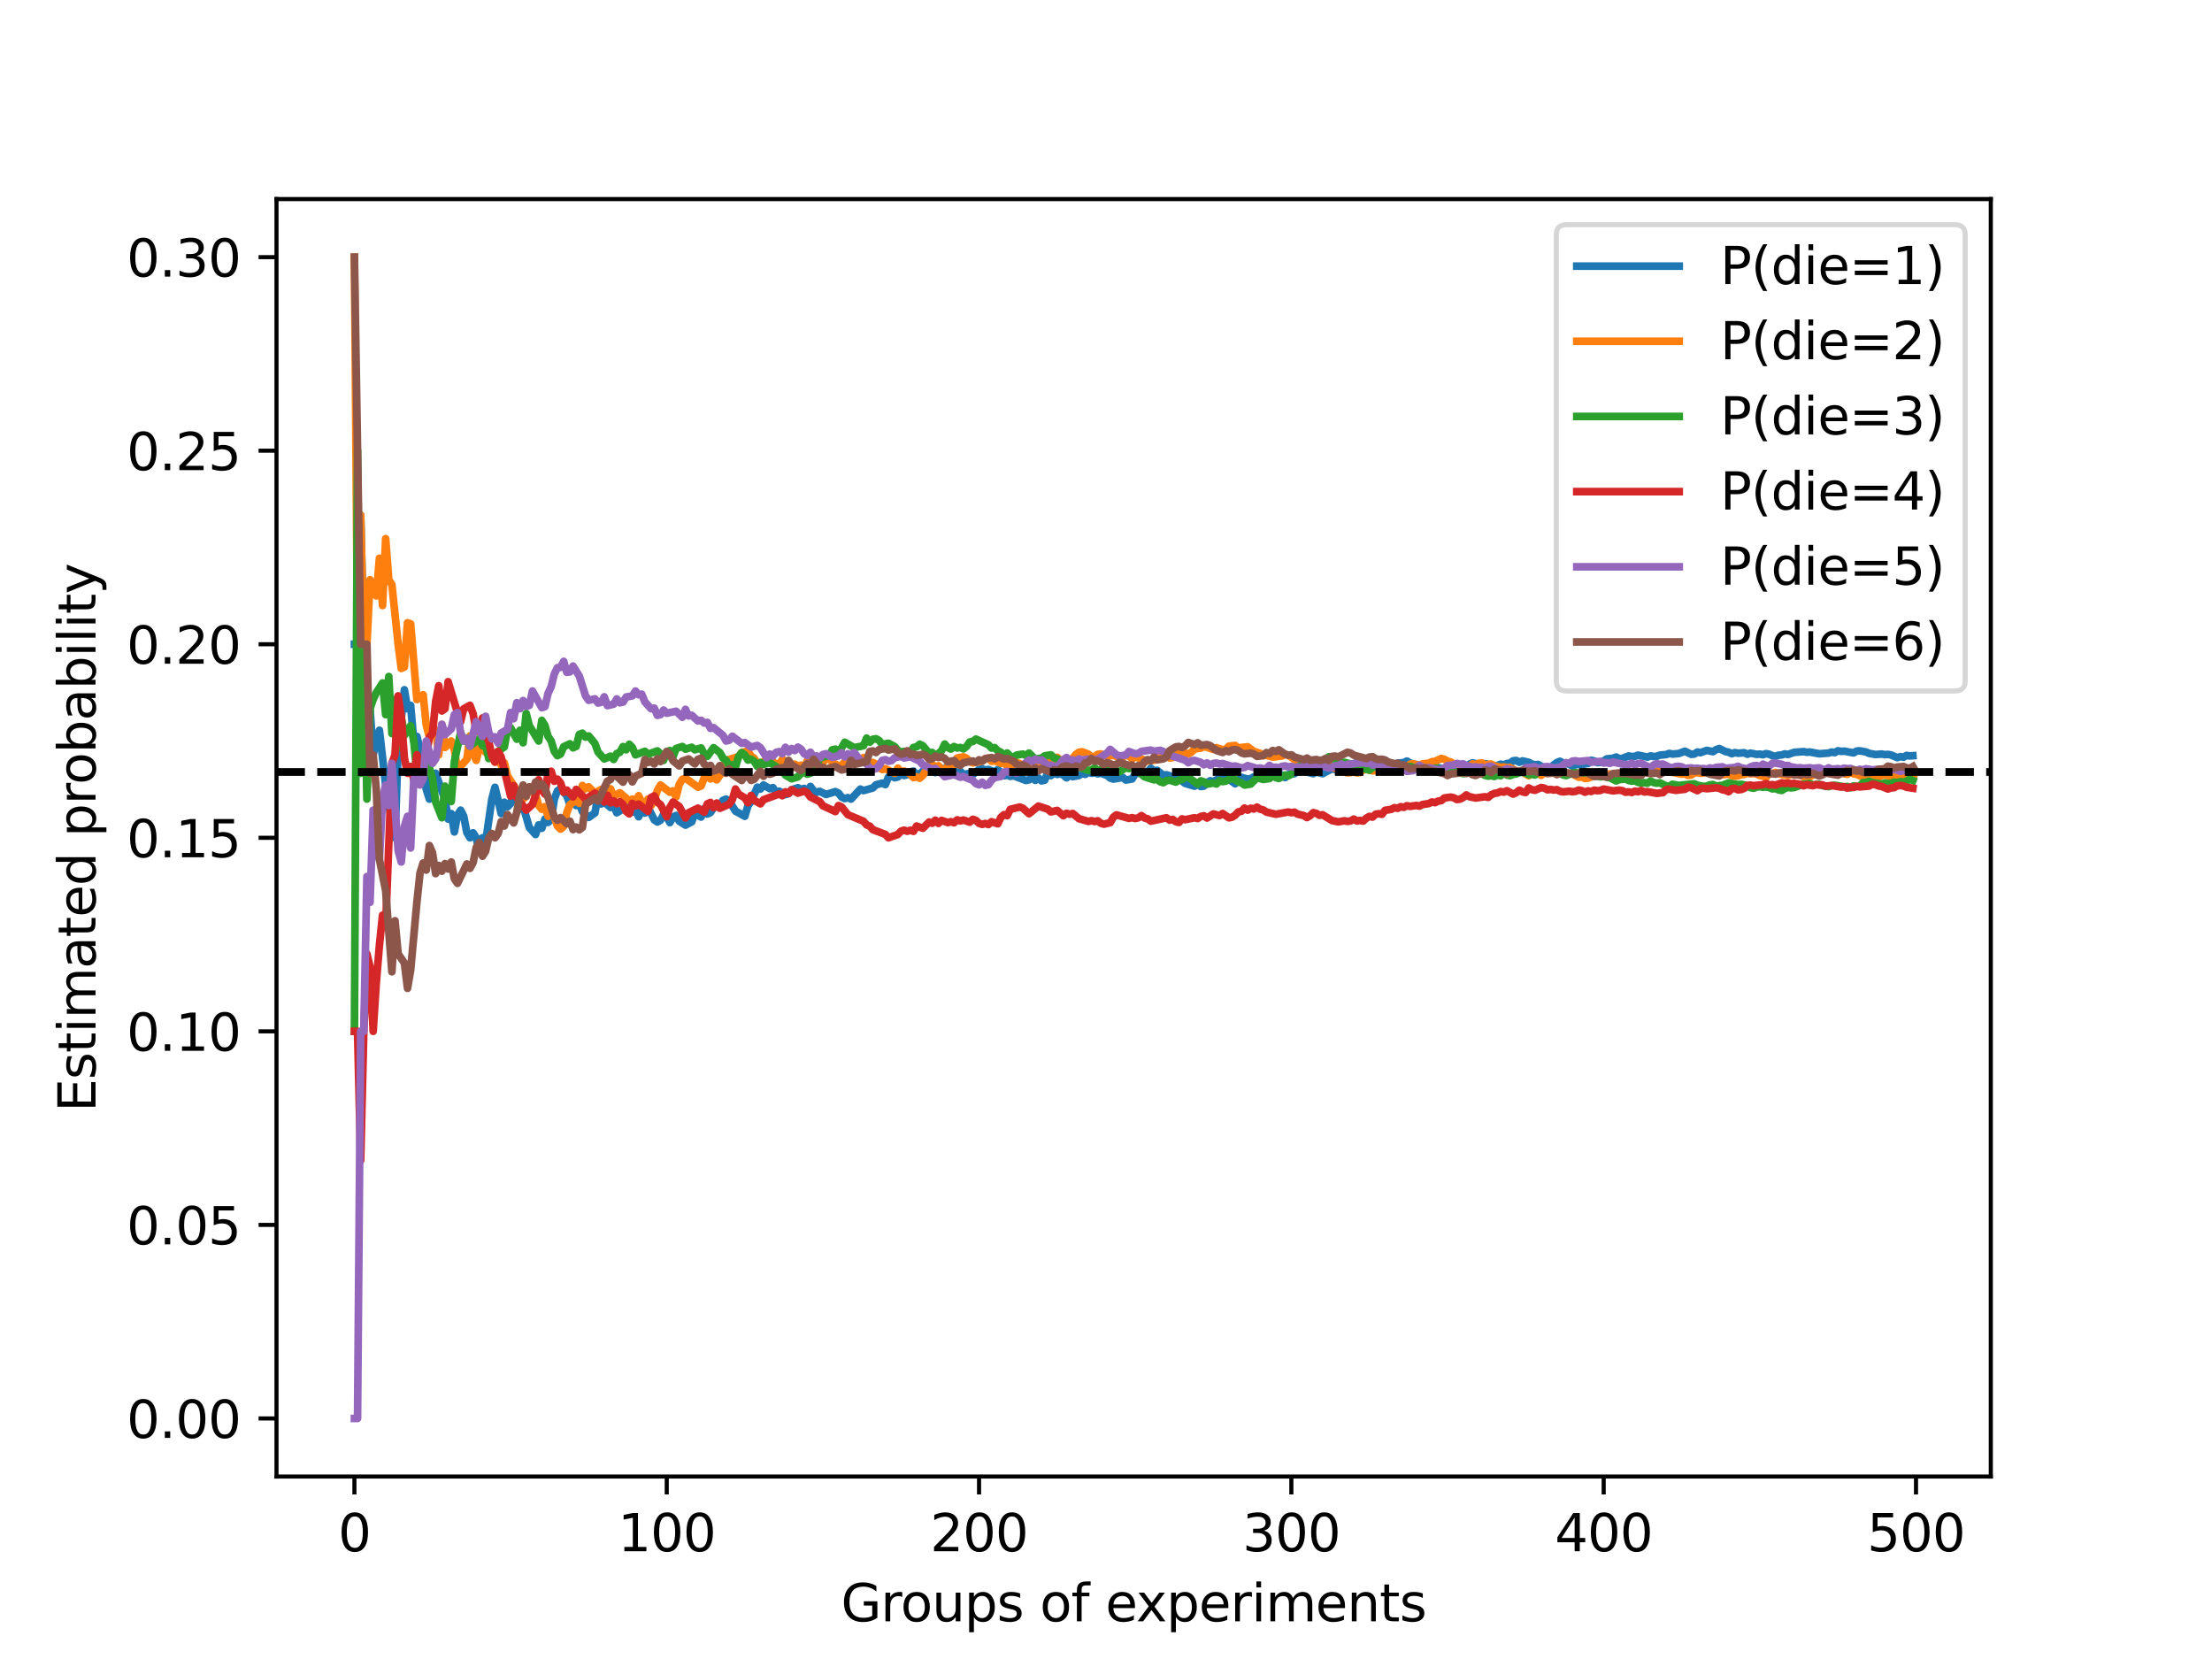 <?xml version="1.0" encoding="utf-8" standalone="no"?>
<!DOCTYPE svg PUBLIC "-//W3C//DTD SVG 1.1//EN"
  "http://www.w3.org/Graphics/SVG/1.1/DTD/svg11.dtd">
<svg xmlns:xlink="http://www.w3.org/1999/xlink" width="432pt" height="324pt" viewBox="0 0 432 324" xmlns="http://www.w3.org/2000/svg" version="1.1">
 <defs>
  <style type="text/css">*{stroke-linejoin: round; stroke-linecap: butt}</style>
 </defs>
 <g id="figure_1">
  <g id="patch_1">
   <path d="M 0 324 
L 432 324 
L 432 0 
L 0 0 
z
" style="fill: #ffffff"/>
  </g>
  <g id="axes_1">
   <g id="patch_2">
    <path d="M 54 288.36 
L 388.8 288.36 
L 388.8 38.88 
L 54 38.88 
z
" style="fill: #ffffff"/>
   </g>
   <g id="matplotlib.axis_1">
    <g id="xtick_1">
     <g id="line2d_1">
      <defs>
       <path id="mabe269bb2d" d="M 0 0 
L 0 3.5 
" style="stroke: #000000; stroke-width: 0.8"/>
      </defs>
      <g>
       <use xlink:href="#mabe269bb2d" x="69.218" y="288.36" style="stroke: #000000; stroke-width: 0.8"/>
      </g>
     </g>
     <g id="text_1">
      <!-- 0 -->
      <g transform="translate(66.037 302.958)scale(0.1 -0.1)">
       <defs>
        <path id="DejaVuSans-30" d="M 2034 4250 
Q 1547 4250 1301 3770 
Q 1056 3291 1056 2328 
Q 1056 1369 1301 889 
Q 1547 409 2034 409 
Q 2525 409 2770 889 
Q 3016 1369 3016 2328 
Q 3016 3291 2770 3770 
Q 2525 4250 2034 4250 
z
M 2034 4750 
Q 2819 4750 3233 4129 
Q 3647 3509 3647 2328 
Q 3647 1150 3233 529 
Q 2819 -91 2034 -91 
Q 1250 -91 836 529 
Q 422 1150 422 2328 
Q 422 3509 836 4129 
Q 1250 4750 2034 4750 
z
" transform="scale(0.016)"/>
       </defs>
       <use xlink:href="#DejaVuSans-30"/>
      </g>
     </g>
    </g>
    <g id="xtick_2">
     <g id="line2d_2">
      <g>
       <use xlink:href="#mabe269bb2d" x="130.213" y="288.36" style="stroke: #000000; stroke-width: 0.8"/>
      </g>
     </g>
     <g id="text_2">
      <!-- 100 -->
      <g transform="translate(120.669 302.958)scale(0.1 -0.1)">
       <defs>
        <path id="DejaVuSans-31" d="M 794 531 
L 1825 531 
L 1825 4091 
L 703 3866 
L 703 4441 
L 1819 4666 
L 2450 4666 
L 2450 531 
L 3481 531 
L 3481 0 
L 794 0 
L 794 531 
z
" transform="scale(0.016)"/>
       </defs>
       <use xlink:href="#DejaVuSans-31"/>
       <use xlink:href="#DejaVuSans-30" x="63.623"/>
       <use xlink:href="#DejaVuSans-30" x="127.246"/>
      </g>
     </g>
    </g>
    <g id="xtick_3">
     <g id="line2d_3">
      <g>
       <use xlink:href="#mabe269bb2d" x="191.208" y="288.36" style="stroke: #000000; stroke-width: 0.8"/>
      </g>
     </g>
     <g id="text_3">
      <!-- 200 -->
      <g transform="translate(181.664 302.958)scale(0.1 -0.1)">
       <defs>
        <path id="DejaVuSans-32" d="M 1228 531 
L 3431 531 
L 3431 0 
L 469 0 
L 469 531 
Q 828 903 1448 1529 
Q 2069 2156 2228 2338 
Q 2531 2678 2651 2914 
Q 2772 3150 2772 3378 
Q 2772 3750 2511 3984 
Q 2250 4219 1831 4219 
Q 1534 4219 1204 4116 
Q 875 4013 500 3803 
L 500 4441 
Q 881 4594 1212 4672 
Q 1544 4750 1819 4750 
Q 2544 4750 2975 4387 
Q 3406 4025 3406 3419 
Q 3406 3131 3298 2873 
Q 3191 2616 2906 2266 
Q 2828 2175 2409 1742 
Q 1991 1309 1228 531 
z
" transform="scale(0.016)"/>
       </defs>
       <use xlink:href="#DejaVuSans-32"/>
       <use xlink:href="#DejaVuSans-30" x="63.623"/>
       <use xlink:href="#DejaVuSans-30" x="127.246"/>
      </g>
     </g>
    </g>
    <g id="xtick_4">
     <g id="line2d_4">
      <g>
       <use xlink:href="#mabe269bb2d" x="252.202" y="288.36" style="stroke: #000000; stroke-width: 0.8"/>
      </g>
     </g>
     <g id="text_4">
      <!-- 300 -->
      <g transform="translate(242.659 302.958)scale(0.1 -0.1)">
       <defs>
        <path id="DejaVuSans-33" d="M 2597 2516 
Q 3050 2419 3304 2112 
Q 3559 1806 3559 1356 
Q 3559 666 3084 287 
Q 2609 -91 1734 -91 
Q 1441 -91 1130 -33 
Q 819 25 488 141 
L 488 750 
Q 750 597 1062 519 
Q 1375 441 1716 441 
Q 2309 441 2620 675 
Q 2931 909 2931 1356 
Q 2931 1769 2642 2001 
Q 2353 2234 1838 2234 
L 1294 2234 
L 1294 2753 
L 1863 2753 
Q 2328 2753 2575 2939 
Q 2822 3125 2822 3475 
Q 2822 3834 2567 4026 
Q 2313 4219 1838 4219 
Q 1578 4219 1281 4162 
Q 984 4106 628 3988 
L 628 4550 
Q 988 4650 1302 4700 
Q 1616 4750 1894 4750 
Q 2613 4750 3031 4423 
Q 3450 4097 3450 3541 
Q 3450 3153 3228 2886 
Q 3006 2619 2597 2516 
z
" transform="scale(0.016)"/>
       </defs>
       <use xlink:href="#DejaVuSans-33"/>
       <use xlink:href="#DejaVuSans-30" x="63.623"/>
       <use xlink:href="#DejaVuSans-30" x="127.246"/>
      </g>
     </g>
    </g>
    <g id="xtick_5">
     <g id="line2d_5">
      <g>
       <use xlink:href="#mabe269bb2d" x="313.197" y="288.36" style="stroke: #000000; stroke-width: 0.8"/>
      </g>
     </g>
     <g id="text_5">
      <!-- 400 -->
      <g transform="translate(303.653 302.958)scale(0.1 -0.1)">
       <defs>
        <path id="DejaVuSans-34" d="M 2419 4116 
L 825 1625 
L 2419 1625 
L 2419 4116 
z
M 2253 4666 
L 3047 4666 
L 3047 1625 
L 3713 1625 
L 3713 1100 
L 3047 1100 
L 3047 0 
L 2419 0 
L 2419 1100 
L 313 1100 
L 313 1709 
L 2253 4666 
z
" transform="scale(0.016)"/>
       </defs>
       <use xlink:href="#DejaVuSans-34"/>
       <use xlink:href="#DejaVuSans-30" x="63.623"/>
       <use xlink:href="#DejaVuSans-30" x="127.246"/>
      </g>
     </g>
    </g>
    <g id="xtick_6">
     <g id="line2d_6">
      <g>
       <use xlink:href="#mabe269bb2d" x="374.192" y="288.36" style="stroke: #000000; stroke-width: 0.8"/>
      </g>
     </g>
     <g id="text_6">
      <!-- 500 -->
      <g transform="translate(364.648 302.958)scale(0.1 -0.1)">
       <defs>
        <path id="DejaVuSans-35" d="M 691 4666 
L 3169 4666 
L 3169 4134 
L 1269 4134 
L 1269 2991 
Q 1406 3038 1543 3061 
Q 1681 3084 1819 3084 
Q 2600 3084 3056 2656 
Q 3513 2228 3513 1497 
Q 3513 744 3044 326 
Q 2575 -91 1722 -91 
Q 1428 -91 1123 -41 
Q 819 9 494 109 
L 494 744 
Q 775 591 1075 516 
Q 1375 441 1709 441 
Q 2250 441 2565 725 
Q 2881 1009 2881 1497 
Q 2881 1984 2565 2268 
Q 2250 2553 1709 2553 
Q 1456 2553 1204 2497 
Q 953 2441 691 2322 
L 691 4666 
z
" transform="scale(0.016)"/>
       </defs>
       <use xlink:href="#DejaVuSans-35"/>
       <use xlink:href="#DejaVuSans-30" x="63.623"/>
       <use xlink:href="#DejaVuSans-30" x="127.246"/>
      </g>
     </g>
    </g>
    <g id="text_7">
     <!-- Groups of experiments -->
     <g transform="translate(164.254 316.637)scale(0.1 -0.1)">
      <defs>
       <path id="DejaVuSans-47" d="M 3809 666 
L 3809 1919 
L 2778 1919 
L 2778 2438 
L 4434 2438 
L 4434 434 
Q 4069 175 3628 42 
Q 3188 -91 2688 -91 
Q 1594 -91 976 548 
Q 359 1188 359 2328 
Q 359 3472 976 4111 
Q 1594 4750 2688 4750 
Q 3144 4750 3555 4637 
Q 3966 4525 4313 4306 
L 4313 3634 
Q 3963 3931 3569 4081 
Q 3175 4231 2741 4231 
Q 1884 4231 1454 3753 
Q 1025 3275 1025 2328 
Q 1025 1384 1454 906 
Q 1884 428 2741 428 
Q 3075 428 3337 486 
Q 3600 544 3809 666 
z
" transform="scale(0.016)"/>
       <path id="DejaVuSans-72" d="M 2631 2963 
Q 2534 3019 2420 3045 
Q 2306 3072 2169 3072 
Q 1681 3072 1420 2755 
Q 1159 2438 1159 1844 
L 1159 0 
L 581 0 
L 581 3500 
L 1159 3500 
L 1159 2956 
Q 1341 3275 1631 3429 
Q 1922 3584 2338 3584 
Q 2397 3584 2469 3576 
Q 2541 3569 2628 3553 
L 2631 2963 
z
" transform="scale(0.016)"/>
       <path id="DejaVuSans-6f" d="M 1959 3097 
Q 1497 3097 1228 2736 
Q 959 2375 959 1747 
Q 959 1119 1226 758 
Q 1494 397 1959 397 
Q 2419 397 2687 759 
Q 2956 1122 2956 1747 
Q 2956 2369 2687 2733 
Q 2419 3097 1959 3097 
z
M 1959 3584 
Q 2709 3584 3137 3096 
Q 3566 2609 3566 1747 
Q 3566 888 3137 398 
Q 2709 -91 1959 -91 
Q 1206 -91 779 398 
Q 353 888 353 1747 
Q 353 2609 779 3096 
Q 1206 3584 1959 3584 
z
" transform="scale(0.016)"/>
       <path id="DejaVuSans-75" d="M 544 1381 
L 544 3500 
L 1119 3500 
L 1119 1403 
Q 1119 906 1312 657 
Q 1506 409 1894 409 
Q 2359 409 2629 706 
Q 2900 1003 2900 1516 
L 2900 3500 
L 3475 3500 
L 3475 0 
L 2900 0 
L 2900 538 
Q 2691 219 2414 64 
Q 2138 -91 1772 -91 
Q 1169 -91 856 284 
Q 544 659 544 1381 
z
M 1991 3584 
L 1991 3584 
z
" transform="scale(0.016)"/>
       <path id="DejaVuSans-70" d="M 1159 525 
L 1159 -1331 
L 581 -1331 
L 581 3500 
L 1159 3500 
L 1159 2969 
Q 1341 3281 1617 3432 
Q 1894 3584 2278 3584 
Q 2916 3584 3314 3078 
Q 3713 2572 3713 1747 
Q 3713 922 3314 415 
Q 2916 -91 2278 -91 
Q 1894 -91 1617 61 
Q 1341 213 1159 525 
z
M 3116 1747 
Q 3116 2381 2855 2742 
Q 2594 3103 2138 3103 
Q 1681 3103 1420 2742 
Q 1159 2381 1159 1747 
Q 1159 1113 1420 752 
Q 1681 391 2138 391 
Q 2594 391 2855 752 
Q 3116 1113 3116 1747 
z
" transform="scale(0.016)"/>
       <path id="DejaVuSans-73" d="M 2834 3397 
L 2834 2853 
Q 2591 2978 2328 3040 
Q 2066 3103 1784 3103 
Q 1356 3103 1142 2972 
Q 928 2841 928 2578 
Q 928 2378 1081 2264 
Q 1234 2150 1697 2047 
L 1894 2003 
Q 2506 1872 2764 1633 
Q 3022 1394 3022 966 
Q 3022 478 2636 193 
Q 2250 -91 1575 -91 
Q 1294 -91 989 -36 
Q 684 19 347 128 
L 347 722 
Q 666 556 975 473 
Q 1284 391 1588 391 
Q 1994 391 2212 530 
Q 2431 669 2431 922 
Q 2431 1156 2273 1281 
Q 2116 1406 1581 1522 
L 1381 1569 
Q 847 1681 609 1914 
Q 372 2147 372 2553 
Q 372 3047 722 3315 
Q 1072 3584 1716 3584 
Q 2034 3584 2315 3537 
Q 2597 3491 2834 3397 
z
" transform="scale(0.016)"/>
       <path id="DejaVuSans-20" transform="scale(0.016)"/>
       <path id="DejaVuSans-66" d="M 2375 4863 
L 2375 4384 
L 1825 4384 
Q 1516 4384 1395 4259 
Q 1275 4134 1275 3809 
L 1275 3500 
L 2222 3500 
L 2222 3053 
L 1275 3053 
L 1275 0 
L 697 0 
L 697 3053 
L 147 3053 
L 147 3500 
L 697 3500 
L 697 3744 
Q 697 4328 969 4595 
Q 1241 4863 1831 4863 
L 2375 4863 
z
" transform="scale(0.016)"/>
       <path id="DejaVuSans-65" d="M 3597 1894 
L 3597 1613 
L 953 1613 
Q 991 1019 1311 708 
Q 1631 397 2203 397 
Q 2534 397 2845 478 
Q 3156 559 3463 722 
L 3463 178 
Q 3153 47 2828 -22 
Q 2503 -91 2169 -91 
Q 1331 -91 842 396 
Q 353 884 353 1716 
Q 353 2575 817 3079 
Q 1281 3584 2069 3584 
Q 2775 3584 3186 3129 
Q 3597 2675 3597 1894 
z
M 3022 2063 
Q 3016 2534 2758 2815 
Q 2500 3097 2075 3097 
Q 1594 3097 1305 2825 
Q 1016 2553 972 2059 
L 3022 2063 
z
" transform="scale(0.016)"/>
       <path id="DejaVuSans-78" d="M 3513 3500 
L 2247 1797 
L 3578 0 
L 2900 0 
L 1881 1375 
L 863 0 
L 184 0 
L 1544 1831 
L 300 3500 
L 978 3500 
L 1906 2253 
L 2834 3500 
L 3513 3500 
z
" transform="scale(0.016)"/>
       <path id="DejaVuSans-69" d="M 603 3500 
L 1178 3500 
L 1178 0 
L 603 0 
L 603 3500 
z
M 603 4863 
L 1178 4863 
L 1178 4134 
L 603 4134 
L 603 4863 
z
" transform="scale(0.016)"/>
       <path id="DejaVuSans-6d" d="M 3328 2828 
Q 3544 3216 3844 3400 
Q 4144 3584 4550 3584 
Q 5097 3584 5394 3201 
Q 5691 2819 5691 2113 
L 5691 0 
L 5113 0 
L 5113 2094 
Q 5113 2597 4934 2840 
Q 4756 3084 4391 3084 
Q 3944 3084 3684 2787 
Q 3425 2491 3425 1978 
L 3425 0 
L 2847 0 
L 2847 2094 
Q 2847 2600 2669 2842 
Q 2491 3084 2119 3084 
Q 1678 3084 1418 2786 
Q 1159 2488 1159 1978 
L 1159 0 
L 581 0 
L 581 3500 
L 1159 3500 
L 1159 2956 
Q 1356 3278 1631 3431 
Q 1906 3584 2284 3584 
Q 2666 3584 2933 3390 
Q 3200 3197 3328 2828 
z
" transform="scale(0.016)"/>
       <path id="DejaVuSans-6e" d="M 3513 2113 
L 3513 0 
L 2938 0 
L 2938 2094 
Q 2938 2591 2744 2837 
Q 2550 3084 2163 3084 
Q 1697 3084 1428 2787 
Q 1159 2491 1159 1978 
L 1159 0 
L 581 0 
L 581 3500 
L 1159 3500 
L 1159 2956 
Q 1366 3272 1645 3428 
Q 1925 3584 2291 3584 
Q 2894 3584 3203 3211 
Q 3513 2838 3513 2113 
z
" transform="scale(0.016)"/>
       <path id="DejaVuSans-74" d="M 1172 4494 
L 1172 3500 
L 2356 3500 
L 2356 3053 
L 1172 3053 
L 1172 1153 
Q 1172 725 1289 603 
Q 1406 481 1766 481 
L 2356 481 
L 2356 0 
L 1766 0 
Q 1100 0 847 248 
Q 594 497 594 1153 
L 594 3053 
L 172 3053 
L 172 3500 
L 594 3500 
L 594 4494 
L 1172 4494 
z
" transform="scale(0.016)"/>
      </defs>
      <use xlink:href="#DejaVuSans-47"/>
      <use xlink:href="#DejaVuSans-72" x="77.49"/>
      <use xlink:href="#DejaVuSans-6f" x="116.354"/>
      <use xlink:href="#DejaVuSans-75" x="177.535"/>
      <use xlink:href="#DejaVuSans-70" x="240.914"/>
      <use xlink:href="#DejaVuSans-73" x="304.391"/>
      <use xlink:href="#DejaVuSans-20" x="356.49"/>
      <use xlink:href="#DejaVuSans-6f" x="388.277"/>
      <use xlink:href="#DejaVuSans-66" x="449.459"/>
      <use xlink:href="#DejaVuSans-20" x="484.664"/>
      <use xlink:href="#DejaVuSans-65" x="516.451"/>
      <use xlink:href="#DejaVuSans-78" x="576.225"/>
      <use xlink:href="#DejaVuSans-70" x="635.404"/>
      <use xlink:href="#DejaVuSans-65" x="698.881"/>
      <use xlink:href="#DejaVuSans-72" x="760.404"/>
      <use xlink:href="#DejaVuSans-69" x="801.518"/>
      <use xlink:href="#DejaVuSans-6d" x="829.301"/>
      <use xlink:href="#DejaVuSans-65" x="926.713"/>
      <use xlink:href="#DejaVuSans-6e" x="988.236"/>
      <use xlink:href="#DejaVuSans-74" x="1051.615"/>
      <use xlink:href="#DejaVuSans-73" x="1090.824"/>
     </g>
    </g>
   </g>
   <g id="matplotlib.axis_2">
    <g id="ytick_1">
     <g id="line2d_7">
      <defs>
       <path id="mfa12fcd798" d="M 0 0 
L -3.5 0 
" style="stroke: #000000; stroke-width: 0.8"/>
      </defs>
      <g>
       <use xlink:href="#mfa12fcd798" x="54" y="277.02" style="stroke: #000000; stroke-width: 0.8"/>
      </g>
     </g>
     <g id="text_8">
      <!-- 0.00 -->
      <g transform="translate(24.734 280.819)scale(0.1 -0.1)">
       <defs>
        <path id="DejaVuSans-2e" d="M 684 794 
L 1344 794 
L 1344 0 
L 684 0 
L 684 794 
z
" transform="scale(0.016)"/>
       </defs>
       <use xlink:href="#DejaVuSans-30"/>
       <use xlink:href="#DejaVuSans-2e" x="63.623"/>
       <use xlink:href="#DejaVuSans-30" x="95.41"/>
       <use xlink:href="#DejaVuSans-30" x="159.033"/>
      </g>
     </g>
    </g>
    <g id="ytick_2">
     <g id="line2d_8">
      <g>
       <use xlink:href="#mfa12fcd798" x="54" y="239.22" style="stroke: #000000; stroke-width: 0.8"/>
      </g>
     </g>
     <g id="text_9">
      <!-- 0.05 -->
      <g transform="translate(24.734 243.019)scale(0.1 -0.1)">
       <use xlink:href="#DejaVuSans-30"/>
       <use xlink:href="#DejaVuSans-2e" x="63.623"/>
       <use xlink:href="#DejaVuSans-30" x="95.41"/>
       <use xlink:href="#DejaVuSans-35" x="159.033"/>
      </g>
     </g>
    </g>
    <g id="ytick_3">
     <g id="line2d_9">
      <g>
       <use xlink:href="#mfa12fcd798" x="54" y="201.42" style="stroke: #000000; stroke-width: 0.8"/>
      </g>
     </g>
     <g id="text_10">
      <!-- 0.10 -->
      <g transform="translate(24.734 205.219)scale(0.1 -0.1)">
       <use xlink:href="#DejaVuSans-30"/>
       <use xlink:href="#DejaVuSans-2e" x="63.623"/>
       <use xlink:href="#DejaVuSans-31" x="95.41"/>
       <use xlink:href="#DejaVuSans-30" x="159.033"/>
      </g>
     </g>
    </g>
    <g id="ytick_4">
     <g id="line2d_10">
      <g>
       <use xlink:href="#mfa12fcd798" x="54" y="163.62" style="stroke: #000000; stroke-width: 0.8"/>
      </g>
     </g>
     <g id="text_11">
      <!-- 0.15 -->
      <g transform="translate(24.734 167.419)scale(0.1 -0.1)">
       <use xlink:href="#DejaVuSans-30"/>
       <use xlink:href="#DejaVuSans-2e" x="63.623"/>
       <use xlink:href="#DejaVuSans-31" x="95.41"/>
       <use xlink:href="#DejaVuSans-35" x="159.033"/>
      </g>
     </g>
    </g>
    <g id="ytick_5">
     <g id="line2d_11">
      <g>
       <use xlink:href="#mfa12fcd798" x="54" y="125.82" style="stroke: #000000; stroke-width: 0.8"/>
      </g>
     </g>
     <g id="text_12">
      <!-- 0.20 -->
      <g transform="translate(24.734 129.619)scale(0.1 -0.1)">
       <use xlink:href="#DejaVuSans-30"/>
       <use xlink:href="#DejaVuSans-2e" x="63.623"/>
       <use xlink:href="#DejaVuSans-32" x="95.41"/>
       <use xlink:href="#DejaVuSans-30" x="159.033"/>
      </g>
     </g>
    </g>
    <g id="ytick_6">
     <g id="line2d_12">
      <g>
       <use xlink:href="#mfa12fcd798" x="54" y="88.02" style="stroke: #000000; stroke-width: 0.8"/>
      </g>
     </g>
     <g id="text_13">
      <!-- 0.25 -->
      <g transform="translate(24.734 91.819)scale(0.1 -0.1)">
       <use xlink:href="#DejaVuSans-30"/>
       <use xlink:href="#DejaVuSans-2e" x="63.623"/>
       <use xlink:href="#DejaVuSans-32" x="95.41"/>
       <use xlink:href="#DejaVuSans-35" x="159.033"/>
      </g>
     </g>
    </g>
    <g id="ytick_7">
     <g id="line2d_13">
      <g>
       <use xlink:href="#mfa12fcd798" x="54" y="50.22" style="stroke: #000000; stroke-width: 0.8"/>
      </g>
     </g>
     <g id="text_14">
      <!-- 0.30 -->
      <g transform="translate(24.734 54.019)scale(0.1 -0.1)">
       <use xlink:href="#DejaVuSans-30"/>
       <use xlink:href="#DejaVuSans-2e" x="63.623"/>
       <use xlink:href="#DejaVuSans-33" x="95.41"/>
       <use xlink:href="#DejaVuSans-30" x="159.033"/>
      </g>
     </g>
    </g>
    <g id="text_15">
     <!-- Estimated probability -->
     <g transform="translate(18.655 217.143)rotate(-90)scale(0.1 -0.1)">
      <defs>
       <path id="DejaVuSans-45" d="M 628 4666 
L 3578 4666 
L 3578 4134 
L 1259 4134 
L 1259 2753 
L 3481 2753 
L 3481 2222 
L 1259 2222 
L 1259 531 
L 3634 531 
L 3634 0 
L 628 0 
L 628 4666 
z
" transform="scale(0.016)"/>
       <path id="DejaVuSans-61" d="M 2194 1759 
Q 1497 1759 1228 1600 
Q 959 1441 959 1056 
Q 959 750 1161 570 
Q 1363 391 1709 391 
Q 2188 391 2477 730 
Q 2766 1069 2766 1631 
L 2766 1759 
L 2194 1759 
z
M 3341 1997 
L 3341 0 
L 2766 0 
L 2766 531 
Q 2569 213 2275 61 
Q 1981 -91 1556 -91 
Q 1019 -91 701 211 
Q 384 513 384 1019 
Q 384 1609 779 1909 
Q 1175 2209 1959 2209 
L 2766 2209 
L 2766 2266 
Q 2766 2663 2505 2880 
Q 2244 3097 1772 3097 
Q 1472 3097 1187 3025 
Q 903 2953 641 2809 
L 641 3341 
Q 956 3463 1253 3523 
Q 1550 3584 1831 3584 
Q 2591 3584 2966 3190 
Q 3341 2797 3341 1997 
z
" transform="scale(0.016)"/>
       <path id="DejaVuSans-64" d="M 2906 2969 
L 2906 4863 
L 3481 4863 
L 3481 0 
L 2906 0 
L 2906 525 
Q 2725 213 2448 61 
Q 2172 -91 1784 -91 
Q 1150 -91 751 415 
Q 353 922 353 1747 
Q 353 2572 751 3078 
Q 1150 3584 1784 3584 
Q 2172 3584 2448 3432 
Q 2725 3281 2906 2969 
z
M 947 1747 
Q 947 1113 1208 752 
Q 1469 391 1925 391 
Q 2381 391 2643 752 
Q 2906 1113 2906 1747 
Q 2906 2381 2643 2742 
Q 2381 3103 1925 3103 
Q 1469 3103 1208 2742 
Q 947 2381 947 1747 
z
" transform="scale(0.016)"/>
       <path id="DejaVuSans-62" d="M 3116 1747 
Q 3116 2381 2855 2742 
Q 2594 3103 2138 3103 
Q 1681 3103 1420 2742 
Q 1159 2381 1159 1747 
Q 1159 1113 1420 752 
Q 1681 391 2138 391 
Q 2594 391 2855 752 
Q 3116 1113 3116 1747 
z
M 1159 2969 
Q 1341 3281 1617 3432 
Q 1894 3584 2278 3584 
Q 2916 3584 3314 3078 
Q 3713 2572 3713 1747 
Q 3713 922 3314 415 
Q 2916 -91 2278 -91 
Q 1894 -91 1617 61 
Q 1341 213 1159 525 
L 1159 0 
L 581 0 
L 581 4863 
L 1159 4863 
L 1159 2969 
z
" transform="scale(0.016)"/>
       <path id="DejaVuSans-6c" d="M 603 4863 
L 1178 4863 
L 1178 0 
L 603 0 
L 603 4863 
z
" transform="scale(0.016)"/>
       <path id="DejaVuSans-79" d="M 2059 -325 
Q 1816 -950 1584 -1140 
Q 1353 -1331 966 -1331 
L 506 -1331 
L 506 -850 
L 844 -850 
Q 1081 -850 1212 -737 
Q 1344 -625 1503 -206 
L 1606 56 
L 191 3500 
L 800 3500 
L 1894 763 
L 2988 3500 
L 3597 3500 
L 2059 -325 
z
" transform="scale(0.016)"/>
      </defs>
      <use xlink:href="#DejaVuSans-45"/>
      <use xlink:href="#DejaVuSans-73" x="63.184"/>
      <use xlink:href="#DejaVuSans-74" x="115.283"/>
      <use xlink:href="#DejaVuSans-69" x="154.492"/>
      <use xlink:href="#DejaVuSans-6d" x="182.275"/>
      <use xlink:href="#DejaVuSans-61" x="279.688"/>
      <use xlink:href="#DejaVuSans-74" x="340.967"/>
      <use xlink:href="#DejaVuSans-65" x="380.176"/>
      <use xlink:href="#DejaVuSans-64" x="441.699"/>
      <use xlink:href="#DejaVuSans-20" x="505.176"/>
      <use xlink:href="#DejaVuSans-70" x="536.963"/>
      <use xlink:href="#DejaVuSans-72" x="600.439"/>
      <use xlink:href="#DejaVuSans-6f" x="639.303"/>
      <use xlink:href="#DejaVuSans-62" x="700.484"/>
      <use xlink:href="#DejaVuSans-61" x="763.961"/>
      <use xlink:href="#DejaVuSans-62" x="825.24"/>
      <use xlink:href="#DejaVuSans-69" x="888.717"/>
      <use xlink:href="#DejaVuSans-6c" x="916.5"/>
      <use xlink:href="#DejaVuSans-69" x="944.283"/>
      <use xlink:href="#DejaVuSans-74" x="972.066"/>
      <use xlink:href="#DejaVuSans-79" x="1011.275"/>
     </g>
    </g>
   </g>
   <g id="line2d_14">
    <path d="M 69.218 125.82 
L 69.828 125.82 
L 70.438 100.62 
L 71.048 125.82 
L 71.658 140.94 
L 72.268 138.42 
L 72.878 147.42 
L 73.488 144.72 
L 74.098 142.62 
L 75.318 153.311 
L 76.538 160.712 
L 77.147 163.62 
L 77.757 145.98 
L 78.977 134.714 
L 79.587 138.42 
L 80.197 137.757 
L 80.807 144.72 
L 81.417 143.82 
L 82.637 148.829 
L 83.247 154.17 
L 83.857 156.06 
L 84.467 151.989 
L 85.077 151.02 
L 86.297 154.496 
L 86.907 156.06 
L 87.517 159.962 
L 88.127 158.895 
L 88.736 162.475 
L 89.346 159.173 
L 89.956 158.22 
L 90.566 159.42 
L 91.176 162.598 
L 91.786 163.62 
L 92.396 162.651 
L 93.006 163.62 
L 93.616 166.386 
L 94.226 163.62 
L 94.836 164.499 
L 96.056 156.06 
L 96.666 153.759 
L 97.886 158.895 
L 98.496 156.677 
L 99.106 157.572 
L 99.716 156.949 
L 100.325 154.897 
L 100.935 155.775 
L 101.545 158.02 
L 102.155 157.435 
L 103.375 161.631 
L 104.595 162.979 
L 105.205 161.1 
L 105.815 161.761 
L 106.425 159.962 
L 107.035 160.62 
L 107.645 160.076 
L 108.255 156.06 
L 108.865 154.456 
L 109.475 154.029 
L 110.695 155.403 
L 111.305 157.14 
L 111.914 155.634 
L 112.524 157.32 
L 113.134 156.889 
L 113.744 158.512 
L 114.964 159.641 
L 116.184 158.774 
L 116.794 155.486 
L 117.404 157.005 
L 118.014 156.62 
L 119.234 157.7 
L 119.844 157.32 
L 120.454 158.728 
L 122.284 157.606 
L 123.503 158.58 
L 124.113 158.22 
L 124.723 159.511 
L 125.333 158.336 
L 125.943 158.794 
L 126.553 157.652 
L 127.773 160.113 
L 128.383 160.534 
L 128.993 160.184 
L 129.603 159.084 
L 130.213 159.503 
L 130.823 160.655 
L 131.433 159.583 
L 132.043 159.258 
L 132.653 160.38 
L 133.873 161.147 
L 135.092 160.499 
L 135.702 158.809 
L 136.922 159.57 
L 137.532 157.933 
L 138.142 158.978 
L 138.752 158.69 
L 139.362 157.754 
L 140.582 157.213 
L 141.192 156.314 
L 141.802 156.06 
L 142.412 156.435 
L 143.632 158.396 
L 145.462 159.42 
L 146.072 157.37 
L 146.681 156.533 
L 147.901 153.734 
L 148.511 154.098 
L 149.121 153.311 
L 150.341 154.029 
L 150.951 153.82 
L 151.561 154.726 
L 152.171 154.515 
L 153.391 155.19 
L 154.001 154.98 
L 154.611 154.237 
L 155.831 153.84 
L 156.441 154.17 
L 157.051 153.974 
L 157.661 154.817 
L 158.27 153.591 
L 158.88 154.425 
L 159.49 154.741 
L 160.1 154.548 
L 161.32 155.165 
L 163.15 154.597 
L 163.76 154.897 
L 164.37 155.675 
L 164.98 155.964 
L 165.59 155.775 
L 166.2 156.06 
L 168.03 154.112 
L 168.64 154.4 
L 170.469 153.887 
L 171.079 153.27 
L 172.299 152.947 
L 172.909 153.231 
L 173.519 151.753 
L 174.129 151.603 
L 174.739 151.889 
L 175.349 151.74 
L 175.959 151.163 
L 176.569 151.447 
L 177.179 151.303 
L 177.789 150.738 
L 178.399 150.6 
L 179.009 151.298 
L 179.619 151.158 
L 180.229 150.607 
L 180.839 150.883 
L 181.448 150.339 
L 182.668 150.885 
L 183.278 149.948 
L 183.888 150.22 
L 184.498 150.092 
L 185.108 149.569 
L 185.718 150.233 
L 186.328 150.498 
L 186.938 151.15 
L 187.548 150.632 
L 188.158 151.277 
L 189.378 151.02 
L 189.988 151.273 
L 191.208 150.268 
L 191.818 150.147 
L 192.428 150.399 
L 193.037 150.279 
L 194.257 150.775 
L 194.867 150.29 
L 196.087 151.502 
L 196.697 151.38 
L 197.307 151.617 
L 197.917 151.495 
L 200.357 152.42 
L 200.967 152.297 
L 201.577 151.829 
L 202.187 152.401 
L 202.797 151.936 
L 203.407 152.502 
L 204.017 152.382 
L 204.626 150.907 
L 205.236 151.47 
L 205.846 151.02 
L 206.456 151.243 
L 207.066 151.131 
L 207.676 151.352 
L 208.286 151.9 
L 208.896 151.458 
L 209.506 151.675 
L 210.726 151.453 
L 211.336 151.02 
L 211.946 151.234 
L 212.556 150.806 
L 213.166 151.02 
L 213.776 150.914 
L 214.386 151.125 
L 214.996 151.02 
L 216.215 151.437 
L 216.825 151.953 
L 217.435 152.156 
L 219.265 151.836 
L 219.875 152.341 
L 221.095 152.129 
L 221.705 151.12 
L 224.145 150.724 
L 224.755 150.036 
L 225.365 150.53 
L 225.975 150.434 
L 227.194 151.408 
L 227.804 151.31 
L 230.244 152.066 
L 231.464 153.002 
L 233.294 153.54 
L 233.904 153.159 
L 234.514 153.614 
L 235.124 153.512 
L 235.734 152.859 
L 236.344 152.486 
L 236.954 152.663 
L 237.564 152.294 
L 239.393 152.01 
L 240.003 152.186 
L 241.223 153.068 
L 242.443 151.816 
L 243.663 152.161 
L 244.273 152.07 
L 244.883 151.718 
L 245.493 151.889 
L 246.103 151.28 
L 246.713 150.416 
L 247.323 150.848 
L 247.933 151.02 
L 248.543 151.447 
L 249.153 150.85 
L 249.763 151.02 
L 250.982 151.863 
L 251.592 151.272 
L 252.812 151.103 
L 253.422 150.521 
L 254.032 150.688 
L 254.642 150.607 
L 256.472 151.102 
L 257.082 150.775 
L 258.302 151.101 
L 260.132 150.137 
L 260.742 150.3 
L 261.352 149.505 
L 262.571 149.356 
L 263.181 149.519 
L 264.401 149.371 
L 265.011 148.829 
L 265.621 148.523 
L 266.231 148.453 
L 266.841 148.616 
L 267.451 149.01 
L 268.061 148.939 
L 268.671 149.33 
L 269.281 149.029 
L 269.891 149.187 
L 270.501 149.117 
L 271.721 149.431 
L 272.331 149.36 
L 272.941 149.064 
L 274.16 148.926 
L 274.77 148.634 
L 275.38 149.013 
L 277.21 149.473 
L 277.82 149.844 
L 278.43 149.994 
L 279.04 149.486 
L 279.65 149.855 
L 280.26 149.785 
L 282.09 150.228 
L 282.7 149.943 
L 283.31 150.089 
L 283.92 149.806 
L 284.53 149.739 
L 285.139 149.458 
L 286.359 149.749 
L 286.969 149.26 
L 287.579 148.984 
L 288.189 149.13 
L 288.799 149.484 
L 289.409 149.419 
L 290.019 149.146 
L 290.629 149.289 
L 291.239 149.639 
L 291.849 149.781 
L 293.069 149.24 
L 293.679 149.381 
L 294.289 149.113 
L 294.899 149.05 
L 295.509 148.581 
L 296.119 148.52 
L 296.728 148.864 
L 297.338 148.601 
L 298.558 148.881 
L 299.168 149.22 
L 299.778 149.358 
L 300.388 149.296 
L 302.218 150.296 
L 302.828 150.036 
L 303.438 149.384 
L 304.048 148.931 
L 304.658 148.676 
L 305.268 149.007 
L 306.488 149.275 
L 307.098 149.602 
L 307.708 149.349 
L 308.317 149.289 
L 308.927 149.421 
L 309.537 149.17 
L 310.147 149.111 
L 310.757 148.481 
L 311.367 148.614 
L 311.977 148.936 
L 312.587 148.878 
L 313.197 148.632 
L 313.807 148.199 
L 315.027 148.088 
L 315.637 147.847 
L 316.247 148.165 
L 316.857 148.11 
L 318.077 147.631 
L 318.687 147.762 
L 319.297 147.709 
L 319.906 147.472 
L 321.736 147.862 
L 322.346 147.628 
L 322.956 147.757 
L 323.566 147.704 
L 324.176 147.472 
L 325.396 147.369 
L 326.006 147.138 
L 326.616 147.267 
L 327.836 147.166 
L 329.056 146.712 
L 330.276 147.319 
L 330.886 147.269 
L 331.495 146.869 
L 332.105 146.995 
L 333.325 146.549 
L 334.545 146.801 
L 335.155 146.407 
L 335.765 146.187 
L 336.985 146.782 
L 337.595 146.906 
L 338.205 147.2 
L 338.815 146.981 
L 339.425 147.104 
L 340.645 147.008 
L 341.255 147.299 
L 341.865 147.083 
L 343.084 147.324 
L 343.694 147.276 
L 344.304 147.396 
L 344.914 147.182 
L 345.524 147.301 
L 346.134 147.586 
L 346.744 147.704 
L 347.354 147.491 
L 347.964 147.444 
L 348.574 147.232 
L 349.184 147.35 
L 350.404 146.929 
L 352.234 146.793 
L 352.844 146.91 
L 353.454 146.865 
L 355.283 147.213 
L 357.113 147.078 
L 357.723 146.873 
L 358.333 146.988 
L 358.943 146.626 
L 359.553 146.741 
L 360.163 146.697 
L 361.993 147.038 
L 362.603 146.681 
L 363.213 146.637 
L 364.433 146.863 
L 365.043 147.131 
L 366.262 147.354 
L 367.482 147.266 
L 368.092 147.376 
L 368.702 147.332 
L 369.312 147.442 
L 370.532 147.965 
L 371.142 147.768 
L 371.752 147.876 
L 372.362 147.528 
L 372.972 147.636 
L 373.582 147.593 
L 373.582 147.593 
" clip-path="url(#p3dac432d13)" style="fill: none; stroke: #1f77b4; stroke-width: 1.5; stroke-linecap: square"/>
   </g>
   <g id="line2d_15">
    <path d="M 69.218 50.22 
L 69.828 125.82 
L 70.438 100.62 
L 71.048 125.82 
L 71.658 125.82 
L 72.268 113.22 
L 72.878 115.02 
L 73.488 116.37 
L 74.098 109.02 
L 74.708 118.26 
L 75.318 105.202 
L 75.928 113.22 
L 76.538 114.189 
L 77.757 125.82 
L 78.367 130.545 
L 78.977 130.267 
L 79.587 121.62 
L 80.197 121.841 
L 81.417 136.62 
L 82.637 135.681 
L 83.247 141.57 
L 83.857 143.964 
L 85.077 142.62 
L 85.687 147.42 
L 86.297 141.461 
L 86.907 145.98 
L 88.127 144.72 
L 88.736 146.438 
L 89.346 150.279 
L 91.176 148.296 
L 91.786 143.725 
L 92.396 147.143 
L 93.006 148.5 
L 93.616 146.103 
L 94.226 145.62 
L 94.836 146.918 
L 95.446 146.438 
L 96.666 148.829 
L 97.276 148.339 
L 97.886 149.445 
L 98.496 148.963 
L 99.106 151.524 
L 100.935 154.348 
L 102.155 156.06 
L 102.765 155.52 
L 103.375 153.673 
L 104.595 155.291 
L 105.205 157.32 
L 105.815 158.043 
L 106.425 157.523 
L 107.035 159.42 
L 107.645 158.895 
L 108.255 159.549 
L 108.865 161.329 
L 109.475 161.927 
L 110.085 161.396 
L 110.695 158.69 
L 111.305 157.14 
L 112.524 156.27 
L 113.134 156.889 
L 113.744 153.404 
L 114.354 154.044 
L 114.964 153.673 
L 116.184 154.897 
L 117.404 154.17 
L 118.624 155.322 
L 119.234 154.056 
L 119.844 155.52 
L 121.064 154.829 
L 122.894 156.4 
L 123.503 156.06 
L 124.113 156.558 
L 124.723 155.403 
L 125.333 156.71 
L 125.943 157.186 
L 126.553 156.06 
L 127.163 157.32 
L 127.773 156.216 
L 128.383 154.363 
L 128.993 153.311 
L 130.823 154.726 
L 131.433 154.445 
L 132.043 155.624 
L 132.653 153.18 
L 133.263 152.209 
L 133.873 151.962 
L 136.312 153.744 
L 136.922 153.495 
L 137.532 151.912 
L 138.142 151.683 
L 138.752 152.116 
L 139.362 151.889 
L 139.972 152.312 
L 140.582 151.447 
L 141.802 148.5 
L 144.242 147.768 
L 144.852 146.988 
L 146.072 146.655 
L 146.681 147.673 
L 147.291 148.09 
L 147.901 149.082 
L 148.511 149.481 
L 149.121 148.729 
L 149.731 148.557 
L 150.341 148.951 
L 150.951 148.78 
L 152.171 149.548 
L 152.781 148.281 
L 154.001 149.04 
L 154.611 149.948 
L 155.221 149.245 
L 155.831 149.61 
L 156.441 149.445 
L 157.051 149.803 
L 157.661 148.604 
L 158.27 149.477 
L 158.88 149.317 
L 159.49 148.652 
L 160.1 149.004 
L 160.71 148.85 
L 161.32 148.202 
L 161.93 148.055 
L 162.54 148.893 
L 163.76 149.566 
L 164.37 149.415 
L 164.98 148.787 
L 165.59 148.643 
L 166.2 148.973 
L 168.03 148.546 
L 168.64 147.947 
L 169.25 148.729 
L 169.859 149.047 
L 170.469 148.907 
L 171.079 149.22 
L 171.689 149.976 
L 172.299 150.279 
L 172.909 150.136 
L 174.739 151.02 
L 175.349 150.012 
L 175.959 150.734 
L 176.569 150.593 
L 177.789 151.161 
L 178.399 151.86 
L 179.009 151.716 
L 179.619 151.989 
L 180.229 151.433 
L 180.839 150.472 
L 182.058 149.394 
L 182.668 149.672 
L 183.278 149.546 
L 183.888 150.22 
L 184.498 150.489 
L 185.108 149.569 
L 185.718 149.051 
L 186.328 149.323 
L 186.938 148.032 
L 188.158 147.806 
L 188.768 148.078 
L 189.378 148.729 
L 189.988 148.994 
L 191.818 148.65 
L 192.428 148.165 
L 193.037 148.055 
L 193.647 148.684 
L 194.257 148.573 
L 195.477 149.082 
L 196.087 148.97 
L 196.697 149.58 
L 197.917 149.356 
L 198.527 148.89 
L 199.747 149.379 
L 201.577 149.055 
L 202.797 149.531 
L 203.407 149.424 
L 204.017 148.977 
L 204.626 149.551 
L 205.236 148.433 
L 205.846 148.668 
L 206.456 147.898 
L 207.066 148.467 
L 207.676 148.367 
L 208.896 148.829 
L 210.116 147.327 
L 210.726 146.91 
L 211.336 146.82 
L 212.556 147.283 
L 213.166 147.83 
L 213.776 147.738 
L 214.386 147.33 
L 214.996 147.24 
L 216.215 147.688 
L 217.435 147.509 
L 218.045 147.729 
L 218.655 147.64 
L 219.265 147.857 
L 219.875 147.464 
L 220.485 147.68 
L 221.095 148.198 
L 221.705 147.807 
L 224.145 148.648 
L 225.975 148.383 
L 227.194 147.046 
L 228.414 148.038 
L 229.024 147.954 
L 229.634 147.297 
L 231.464 147.056 
L 232.074 147.259 
L 232.684 146.898 
L 233.294 146.26 
L 234.514 146.11 
L 235.124 145.758 
L 236.954 146.363 
L 237.564 146.016 
L 238.783 146.414 
L 239.393 146.34 
L 240.003 145.729 
L 241.223 145.588 
L 241.833 146.051 
L 243.663 145.84 
L 244.883 146.747 
L 246.103 147.123 
L 246.713 147.568 
L 247.323 147.494 
L 248.543 147.859 
L 250.372 147.637 
L 250.982 147.312 
L 251.592 147.492 
L 252.812 148.35 
L 254.032 148.699 
L 254.642 148.624 
L 255.862 148.968 
L 257.692 148.744 
L 258.912 149.566 
L 259.522 149.49 
L 260.132 149.896 
L 261.352 150.223 
L 261.961 150.623 
L 263.181 150.941 
L 264.401 150.784 
L 265.011 150.942 
L 265.621 150.864 
L 266.231 150.32 
L 266.841 150.245 
L 268.061 150.558 
L 269.281 150.407 
L 270.501 150.715 
L 271.111 150.64 
L 271.721 150.339 
L 272.331 150.492 
L 272.941 150.193 
L 273.55 150.12 
L 274.16 150.272 
L 274.77 149.976 
L 275.38 149.236 
L 275.99 149.167 
L 277.21 149.473 
L 277.82 149.183 
L 279.04 149.048 
L 279.65 148.762 
L 280.26 148.696 
L 281.48 148.132 
L 282.09 148.284 
L 282.7 148.651 
L 283.31 148.801 
L 283.92 149.164 
L 285.749 149.604 
L 286.359 149.538 
L 286.969 149.683 
L 287.579 149.195 
L 288.189 149.34 
L 288.799 149.065 
L 289.409 149.001 
L 290.019 149.354 
L 291.239 149.225 
L 291.849 149.574 
L 293.069 149.856 
L 293.679 149.791 
L 294.289 149.93 
L 294.899 149.865 
L 296.119 150.547 
L 297.338 150.818 
L 298.558 151.488 
L 299.168 151.02 
L 299.778 150.754 
L 300.998 151.417 
L 302.218 150.494 
L 302.828 150.823 
L 304.048 151.085 
L 305.268 150.955 
L 305.878 151.085 
L 306.488 151.02 
L 307.098 151.149 
L 308.317 151.789 
L 308.927 151.724 
L 309.537 152.041 
L 310.147 151.975 
L 311.367 151.463 
L 311.977 150.831 
L 313.807 151.208 
L 314.417 151.145 
L 315.027 151.457 
L 316.247 151.33 
L 316.857 151.082 
L 318.077 150.958 
L 318.687 150.713 
L 319.297 150.652 
L 319.906 150.775 
L 321.126 150.655 
L 321.736 150.048 
L 323.566 150.417 
L 324.176 150.358 
L 324.786 150.66 
L 325.396 150.781 
L 326.616 150.663 
L 327.226 150.961 
L 328.446 151.197 
L 329.056 151.138 
L 329.666 151.432 
L 330.276 151.372 
L 330.886 150.961 
L 331.495 150.903 
L 332.105 151.02 
L 333.325 150.904 
L 333.935 151.02 
L 334.545 150.789 
L 335.155 151.078 
L 336.375 151.307 
L 337.595 151.191 
L 338.205 151.476 
L 338.815 151.589 
L 339.425 151.531 
L 340.035 151.303 
L 340.645 151.246 
L 341.255 151.02 
L 341.865 151.133 
L 342.475 151.076 
L 343.084 151.188 
L 343.694 151.467 
L 344.304 151.578 
L 344.914 151.854 
L 345.524 150.964 
L 346.134 151.075 
L 346.744 150.854 
L 347.354 151.13 
L 349.184 151.458 
L 349.794 151.239 
L 350.404 151.184 
L 351.624 151.4 
L 352.234 151.67 
L 352.844 151.615 
L 353.454 151.722 
L 354.064 151.343 
L 354.673 151.289 
L 355.283 150.913 
L 355.893 150.699 
L 356.503 150.646 
L 357.113 150.913 
L 357.723 151.02 
L 358.333 150.808 
L 358.943 150.914 
L 359.553 150.862 
L 360.163 151.125 
L 360.773 151.23 
L 361.383 150.863 
L 361.993 151.125 
L 362.603 151.229 
L 363.823 151.749 
L 364.433 151.851 
L 365.653 151.744 
L 366.262 151.536 
L 366.872 151.793 
L 367.482 151.431 
L 368.092 151.379 
L 368.702 151.481 
L 369.312 151.736 
L 369.922 151.53 
L 370.532 151.631 
L 371.142 151.884 
L 372.972 151.727 
L 373.582 151.978 
L 373.582 151.978 
" clip-path="url(#p3dac432d13)" style="fill: none; stroke: #ff7f0e; stroke-width: 1.5; stroke-linecap: square"/>
   </g>
   <g id="line2d_16">
    <path d="M 69.218 201.42 
L 69.828 88.02 
L 70.438 151.02 
L 71.048 125.82 
L 71.658 156.06 
L 72.268 138.42 
L 72.878 136.62 
L 73.488 135.27 
L 74.708 133.38 
L 75.318 139.565 
L 75.928 132.12 
L 76.538 143.266 
L 77.147 136.62 
L 77.757 145.98 
L 78.367 139.995 
L 78.977 143.608 
L 80.197 141.736 
L 80.807 144.72 
L 81.417 151.02 
L 82.027 149.875 
L 82.637 152.116 
L 83.247 147.87 
L 84.467 151.989 
L 85.077 156.62 
L 86.297 159.71 
L 86.907 153.54 
L 88.127 156.533 
L 88.736 148.729 
L 89.956 143.1 
L 90.566 144.72 
L 91.176 144.209 
L 91.786 145.715 
L 93.616 144.259 
L 94.226 145.62 
L 94.836 145.16 
L 95.446 148.156 
L 97.886 146.295 
L 98.496 145.877 
L 99.106 142.452 
L 99.716 142.126 
L 100.935 144.363 
L 101.545 142.62 
L 102.155 145.064 
L 102.765 139.32 
L 103.375 141.736 
L 105.205 144.72 
L 105.815 140.692 
L 106.425 141.672 
L 107.035 143.82 
L 107.645 144.72 
L 108.255 146.755 
L 108.865 147.584 
L 109.475 147.259 
L 110.085 145.832 
L 111.305 145.26 
L 111.914 146.051 
L 112.524 145.77 
L 113.134 143.425 
L 113.744 143.188 
L 114.354 143.964 
L 114.964 143.725 
L 116.184 145.205 
L 116.794 146.873 
L 118.014 148.22 
L 119.234 147.68 
L 119.844 148.32 
L 120.454 147.166 
L 121.064 146.918 
L 121.674 145.806 
L 122.284 146.438 
L 122.894 145.357 
L 123.503 145.98 
L 124.113 147.42 
L 125.943 146.731 
L 126.553 147.306 
L 128.383 146.649 
L 128.993 147.202 
L 129.603 148.5 
L 130.213 146.778 
L 130.823 146.573 
L 131.433 147.839 
L 132.043 146.174 
L 133.263 145.79 
L 133.873 146.31 
L 135.092 145.934 
L 135.702 146.438 
L 136.922 146.07 
L 137.532 147.229 
L 138.142 147.704 
L 139.362 146.023 
L 140.582 146.962 
L 141.192 148.055 
L 141.802 148.5 
L 142.412 149.562 
L 143.022 149.368 
L 143.632 149.791 
L 144.242 147.768 
L 144.852 146.988 
L 145.462 147.42 
L 146.072 148.44 
L 146.681 148.264 
L 147.291 148.676 
L 147.901 149.663 
L 148.511 148.904 
L 149.121 149.302 
L 150.341 148.951 
L 152.781 150.472 
L 153.391 151.383 
L 154.611 152.092 
L 155.831 151.725 
L 156.441 151.02 
L 157.051 150.846 
L 157.661 151.193 
L 158.27 151.02 
L 159.49 149.667 
L 160.1 147.996 
L 161.93 147.561 
L 162.54 146.438 
L 163.15 146.305 
L 163.76 146.658 
L 164.37 146.044 
L 164.98 144.959 
L 166.81 146.011 
L 168.64 145.642 
L 169.25 144.147 
L 169.859 144.948 
L 170.469 144.38 
L 171.079 144.27 
L 171.689 144.608 
L 172.299 145.387 
L 173.519 145.16 
L 174.739 145.806 
L 175.349 146.556 
L 175.959 146.868 
L 176.569 146.749 
L 177.179 147.056 
L 177.789 146.937 
L 178.399 145.98 
L 179.009 145.869 
L 179.619 145.343 
L 180.229 145.65 
L 181.448 147.07 
L 182.058 146.955 
L 182.668 147.651 
L 183.888 146.62 
L 184.498 145.317 
L 185.108 146.006 
L 185.718 146.295 
L 186.328 145.797 
L 186.938 146.084 
L 187.548 145.98 
L 188.158 146.263 
L 188.768 145.775 
L 189.378 144.911 
L 189.988 144.815 
L 190.598 144.342 
L 193.037 145.461 
L 193.647 146.103 
L 194.257 146.004 
L 194.867 146.637 
L 195.477 146.901 
L 196.087 147.523 
L 196.697 147.06 
L 197.307 147.676 
L 197.917 147.929 
L 198.527 147.471 
L 199.747 147.269 
L 200.357 147.52 
L 200.967 147.072 
L 202.187 148.258 
L 203.407 148.055 
L 204.017 147.615 
L 205.236 147.42 
L 205.846 147.996 
L 207.066 148.467 
L 207.676 149.031 
L 208.286 149.259 
L 208.896 148.5 
L 210.116 149.608 
L 212.556 150.486 
L 213.166 150.382 
L 213.776 149.961 
L 214.386 150.493 
L 214.996 150.39 
L 215.606 149.661 
L 216.215 150.187 
L 217.435 150.607 
L 218.045 150.506 
L 218.655 150.713 
L 219.875 149.902 
L 220.485 150.109 
L 221.095 149.71 
L 223.535 151.714 
L 225.365 152.295 
L 225.975 152.192 
L 226.585 152.674 
L 227.194 152.862 
L 227.804 152.468 
L 228.414 152.367 
L 229.634 152.738 
L 230.244 152.351 
L 230.854 152.252 
L 231.464 151.869 
L 232.074 151.772 
L 233.904 153.159 
L 234.514 152.502 
L 235.124 152.682 
L 235.734 153.135 
L 236.954 152.937 
L 237.564 153.112 
L 238.174 152.47 
L 238.783 152.646 
L 239.393 152.55 
L 240.003 152.186 
L 240.613 152.092 
L 241.223 152.267 
L 241.833 152.706 
L 242.443 152.877 
L 243.053 153.311 
L 244.273 153.12 
L 245.493 151.889 
L 246.713 152.228 
L 247.933 152.049 
L 248.543 151.447 
L 249.153 151.871 
L 249.763 152.038 
L 250.982 151.357 
L 251.592 151.524 
L 252.202 151.187 
L 252.812 150.352 
L 253.422 150.271 
L 254.032 149.445 
L 254.642 149.615 
L 255.252 149.538 
L 255.862 149.214 
L 256.472 149.629 
L 257.082 149.552 
L 257.692 148.988 
L 258.912 148.355 
L 259.522 147.8 
L 260.132 148.211 
L 260.742 148.14 
L 261.961 148.953 
L 262.571 148.88 
L 264.401 149.371 
L 265.011 149.298 
L 266.231 150.087 
L 267.451 150.402 
L 268.061 149.864 
L 269.281 149.718 
L 269.891 149.416 
L 270.501 149.802 
L 271.111 149.274 
L 272.941 149.741 
L 274.16 149.599 
L 274.77 149.753 
L 275.38 149.682 
L 275.99 149.834 
L 276.6 150.207 
L 278.43 149.994 
L 279.04 150.363 
L 279.65 150.292 
L 280.26 150.003 
L 281.48 150.298 
L 282.09 150.66 
L 283.31 150.948 
L 284.53 150.806 
L 285.749 151.091 
L 286.969 150.95 
L 287.579 151.09 
L 288.189 150.6 
L 288.799 150.741 
L 290.019 151.437 
L 290.629 151.574 
L 291.239 151.503 
L 291.849 151.64 
L 292.459 151.363 
L 293.069 151.499 
L 293.679 151.02 
L 294.289 151.361 
L 294.899 151.495 
L 295.509 151.223 
L 296.119 151.155 
L 296.728 150.885 
L 297.338 150.818 
L 297.948 150.953 
L 298.558 151.287 
L 299.168 151.22 
L 299.778 151.352 
L 300.388 150.688 
L 300.998 150.623 
L 301.608 150.756 
L 302.218 150.296 
L 302.828 150.233 
L 303.438 150.562 
L 304.048 150.694 
L 305.268 151.345 
L 305.878 151.473 
L 307.098 150.956 
L 307.708 150.891 
L 308.317 151.02 
L 309.537 150.892 
L 311.367 151.273 
L 311.977 151.588 
L 312.587 151.713 
L 313.197 151.648 
L 314.417 151.895 
L 315.637 152.513 
L 316.247 152.261 
L 317.467 152.132 
L 318.077 152.437 
L 318.687 152.557 
L 319.297 152.492 
L 319.906 152.794 
L 320.516 152.912 
L 321.126 152.846 
L 321.736 152.963 
L 322.346 152.534 
L 322.956 152.833 
L 323.566 152.949 
L 324.176 152.884 
L 325.396 153.474 
L 326.006 153.588 
L 326.616 153.165 
L 327.836 153.392 
L 330.886 153.071 
L 331.495 153.359 
L 332.715 153.581 
L 333.325 153.517 
L 333.935 153.279 
L 334.545 153.216 
L 335.155 153.5 
L 336.375 153.374 
L 337.595 152.906 
L 339.425 153.234 
L 340.035 153.172 
L 340.645 153.28 
L 341.865 153.833 
L 342.475 153.938 
L 343.084 153.708 
L 343.694 153.646 
L 344.304 153.752 
L 344.914 153.69 
L 345.524 153.795 
L 346.134 154.066 
L 346.744 154.004 
L 347.354 154.273 
L 347.964 154.376 
L 348.574 153.985 
L 349.184 153.759 
L 349.794 153.863 
L 350.404 153.802 
L 352.234 153.134 
L 353.454 153.017 
L 354.064 153.282 
L 355.283 153.165 
L 355.893 153.428 
L 357.113 153.631 
L 357.723 153.412 
L 358.333 153.354 
L 360.163 153.656 
L 360.773 153.598 
L 361.383 153.855 
L 361.993 153.482 
L 362.603 153.582 
L 363.213 153.524 
L 363.823 152.842 
L 364.433 152.787 
L 365.043 152.576 
L 365.653 152.831 
L 367.482 153.129 
L 368.092 152.919 
L 368.702 153.018 
L 369.312 152.962 
L 369.922 152.754 
L 370.532 152.853 
L 371.142 152.646 
L 371.752 152.744 
L 372.362 152.538 
L 372.972 152.182 
L 373.582 152.431 
L 373.582 152.431 
" clip-path="url(#p3dac432d13)" style="fill: none; stroke: #2ca02c; stroke-width: 1.5; stroke-linecap: square"/>
   </g>
   <g id="line2d_17">
    <path d="M 69.218 201.42 
L 69.828 201.42 
L 70.438 226.62 
L 71.048 201.42 
L 71.658 186.3 
L 72.268 188.82 
L 72.878 201.42 
L 73.488 191.97 
L 74.098 184.62 
L 74.708 178.74 
L 75.318 180.802 
L 76.538 149.082 
L 77.147 147.42 
L 77.757 135.9 
L 78.367 139.995 
L 78.977 148.055 
L 79.587 151.02 
L 80.197 149.694 
L 80.807 152.28 
L 81.417 147.42 
L 82.027 149.875 
L 83.247 147.87 
L 83.857 143.964 
L 84.467 143.266 
L 85.077 137.02 
L 85.687 133.92 
L 86.297 138.854 
L 86.907 138.42 
L 87.517 133.136 
L 89.346 139.161 
L 89.956 140.94 
L 90.566 138.42 
L 91.786 137.757 
L 92.396 139.389 
L 93.006 142.83 
L 93.616 142.415 
L 94.226 140.22 
L 94.836 143.401 
L 95.446 144.72 
L 96.056 147.66 
L 96.666 148.829 
L 97.276 146.731 
L 97.886 147.87 
L 99.716 155.467 
L 100.325 153.443 
L 100.935 155.775 
L 102.765 158.22 
L 103.985 157.103 
L 104.595 155.291 
L 105.205 152.28 
L 105.815 154.325 
L 106.425 155.085 
L 107.035 151.02 
L 107.645 150.626 
L 108.255 152.571 
L 108.865 152.165 
L 109.475 152.901 
L 110.085 154.726 
L 110.695 154.307 
L 111.914 155.634 
L 112.524 154.17 
L 114.354 156.06 
L 116.184 154.897 
L 116.794 155.486 
L 117.404 155.115 
L 118.014 156.62 
L 118.624 155.322 
L 119.234 156.789 
L 119.844 156.42 
L 120.454 156.949 
L 121.064 156.587 
L 121.674 157.103 
L 122.284 158.465 
L 122.894 158.948 
L 123.503 156.9 
L 124.113 157.389 
L 124.723 157.046 
L 126.553 158.447 
L 127.163 155.745 
L 127.773 155.436 
L 128.383 156.677 
L 128.993 157.129 
L 130.213 159.503 
L 130.823 157.691 
L 131.433 156.647 
L 132.653 157.5 
L 133.873 159.734 
L 134.483 158.72 
L 136.312 157.831 
L 137.532 158.602 
L 138.142 156.988 
L 138.752 156.717 
L 139.362 157.754 
L 139.972 156.835 
L 140.582 157.854 
L 142.412 157.06 
L 143.022 156.184 
L 143.632 154.093 
L 144.242 155.085 
L 145.462 155.82 
L 146.072 156.774 
L 146.681 155.351 
L 147.291 156.294 
L 148.511 156.983 
L 149.121 156.175 
L 152.171 155.067 
L 152.781 155.403 
L 153.391 154.646 
L 154.001 154.98 
L 154.611 154.237 
L 155.831 154.897 
L 157.051 154.496 
L 157.661 154.817 
L 158.27 155.649 
L 160.1 156.564 
L 160.71 157.362 
L 163.15 158.499 
L 163.76 157.32 
L 164.37 157.601 
L 165.59 159.103 
L 168.64 160.393 
L 169.25 161.1 
L 169.859 161.343 
L 170.469 162.036 
L 172.909 162.957 
L 173.519 163.62 
L 175.349 162.972 
L 175.959 162.331 
L 176.569 162.125 
L 177.179 162.346 
L 177.789 162.142 
L 178.399 162.36 
L 179.009 161.323 
L 180.229 161.761 
L 181.448 160.555 
L 182.058 160.775 
L 182.668 160.184 
L 183.278 160.805 
L 183.888 160.22 
L 185.108 160.651 
L 185.718 160.47 
L 186.328 160.682 
L 186.938 160.113 
L 187.548 160.325 
L 188.158 160.149 
L 189.378 160.565 
L 189.988 160.011 
L 190.598 160.218 
L 191.208 160.799 
L 191.818 161 
L 192.428 160.827 
L 193.037 161.026 
L 193.647 160.485 
L 194.867 160.881 
L 195.477 159.622 
L 196.087 159.098 
L 196.697 159.3 
L 197.307 158.066 
L 199.137 157.614 
L 199.747 157.818 
L 200.967 158.917 
L 202.797 157.435 
L 204.626 158.026 
L 205.236 158.558 
L 206.456 158.268 
L 207.676 159.309 
L 208.286 158.833 
L 208.896 159.018 
L 209.506 158.875 
L 210.726 159.889 
L 212.556 160.417 
L 213.166 160.271 
L 213.776 160.444 
L 214.386 160.299 
L 214.996 160.785 
L 215.606 160.954 
L 216.825 160.664 
L 217.435 159.592 
L 218.045 159.146 
L 220.485 159.825 
L 221.095 159.689 
L 221.705 159.855 
L 222.315 159.72 
L 222.925 159.287 
L 223.535 159.751 
L 224.145 159.914 
L 224.755 160.372 
L 227.804 159.71 
L 228.414 160.157 
L 229.024 160.027 
L 229.634 160.47 
L 230.244 160.625 
L 230.854 159.925 
L 231.464 160.081 
L 233.294 159.7 
L 233.904 159.854 
L 234.514 159.451 
L 235.124 159.328 
L 235.734 159.757 
L 236.954 158.963 
L 238.174 159.269 
L 238.783 158.878 
L 240.003 159.719 
L 240.613 159.599 
L 241.223 159.212 
L 241.833 158.562 
L 242.443 158.447 
L 243.053 157.805 
L 243.663 158.22 
L 244.273 157.845 
L 244.883 157.996 
L 245.493 157.624 
L 246.103 158.034 
L 246.713 158.183 
L 247.323 158.589 
L 249.153 159.023 
L 251.592 158.58 
L 252.202 158.722 
L 252.812 158.613 
L 253.422 159.004 
L 254.642 159.282 
L 255.252 159.667 
L 255.862 159.311 
L 256.472 158.711 
L 257.082 158.849 
L 257.692 159.23 
L 258.302 159.123 
L 260.132 160.249 
L 261.352 160.51 
L 262.571 160.292 
L 263.181 160.421 
L 263.791 160.313 
L 264.401 159.97 
L 265.011 160.333 
L 265.621 160.226 
L 266.231 160.353 
L 266.841 159.782 
L 267.451 159.446 
L 268.061 159.574 
L 268.671 159.01 
L 269.281 158.909 
L 269.891 159.038 
L 270.501 158.253 
L 271.721 158.058 
L 272.331 157.735 
L 272.941 157.865 
L 273.55 157.545 
L 274.16 157.675 
L 274.77 157.357 
L 275.38 157.487 
L 276.6 157.302 
L 277.21 157.431 
L 277.82 157.118 
L 279.04 156.937 
L 279.65 156.628 
L 280.26 156.757 
L 280.87 156.451 
L 281.48 156.363 
L 282.09 155.844 
L 283.31 155.673 
L 283.92 155.803 
L 284.53 156.145 
L 285.139 156.06 
L 285.749 155.763 
L 286.359 155.255 
L 286.969 155.595 
L 288.189 155.85 
L 290.019 155.602 
L 290.629 155.728 
L 291.239 155.232 
L 291.849 154.945 
L 292.459 154.865 
L 293.069 154.581 
L 293.679 154.708 
L 294.289 154.425 
L 295.509 155.085 
L 296.119 154.803 
L 296.728 154.322 
L 297.338 154.649 
L 297.948 154.773 
L 298.558 153.894 
L 299.168 154.22 
L 299.778 154.345 
L 300.998 153.798 
L 301.608 153.923 
L 302.218 154.244 
L 302.828 154.17 
L 303.438 154.293 
L 304.048 154.219 
L 304.658 154.536 
L 305.268 154.657 
L 306.488 154.509 
L 307.098 154.629 
L 307.708 154.556 
L 308.317 154.29 
L 308.927 154.41 
L 309.537 154.72 
L 310.147 154.456 
L 310.757 154.575 
L 311.367 154.312 
L 311.977 154.431 
L 312.587 154.359 
L 313.197 154.099 
L 315.027 154.451 
L 316.247 154.31 
L 316.857 154.425 
L 317.467 154.726 
L 318.077 154.655 
L 318.687 154.769 
L 319.297 154.515 
L 319.906 154.629 
L 320.516 154.376 
L 321.126 154.672 
L 321.736 154.603 
L 323.566 154.939 
L 324.786 154.8 
L 325.396 154.192 
L 326.006 154.125 
L 327.226 154.348 
L 329.056 154.148 
L 329.666 153.728 
L 330.276 153.84 
L 331.495 154.411 
L 332.105 153.995 
L 332.715 153.93 
L 333.325 154.039 
L 335.155 153.846 
L 335.765 153.954 
L 336.375 154.235 
L 336.985 154.342 
L 337.595 154.62 
L 338.205 154.042 
L 338.815 153.978 
L 339.425 154.255 
L 340.035 154.191 
L 340.645 153.958 
L 341.255 153.388 
L 341.865 153.326 
L 342.475 153.433 
L 344.304 153.25 
L 344.914 153.023 
L 345.524 153.296 
L 346.134 153.235 
L 346.744 153.341 
L 347.964 152.891 
L 348.574 152.996 
L 349.184 152.937 
L 349.794 153.043 
L 350.404 152.984 
L 351.624 153.192 
L 352.234 153.459 
L 352.844 153.237 
L 354.064 153.443 
L 354.673 153.223 
L 355.283 153.326 
L 355.893 153.267 
L 356.503 153.529 
L 357.723 153.412 
L 359.553 153.714 
L 360.163 153.656 
L 360.773 153.914 
L 361.383 153.698 
L 361.993 153.797 
L 362.603 153.582 
L 363.213 153.681 
L 365.043 153.509 
L 365.653 153.142 
L 366.262 153.24 
L 366.872 153.494 
L 367.482 153.591 
L 368.702 154.093 
L 369.312 153.882 
L 369.922 153.826 
L 370.532 153.464 
L 371.142 153.408 
L 371.752 153.505 
L 372.362 153.753 
L 373.582 153.943 
L 373.582 153.943 
" clip-path="url(#p3dac432d13)" style="fill: none; stroke: #d62728; stroke-width: 1.5; stroke-linecap: square"/>
   </g>
   <g id="line2d_18">
    <path d="M 69.218 277.02 
L 69.828 277.02 
L 70.438 201.42 
L 71.048 201.42 
L 71.658 171.18 
L 72.268 176.22 
L 72.878 158.22 
L 73.488 163.62 
L 74.098 167.82 
L 74.708 156.06 
L 75.318 153.311 
L 75.928 157.32 
L 76.538 149.082 
L 77.757 166.14 
L 78.367 168.345 
L 78.977 161.396 
L 79.587 159.42 
L 80.197 165.609 
L 80.807 152.28 
L 81.417 151.02 
L 82.027 153.311 
L 82.637 152.116 
L 83.247 144.72 
L 84.467 149.082 
L 85.077 148.22 
L 86.297 141.461 
L 86.907 143.46 
L 88.127 142.358 
L 88.736 139.565 
L 89.346 139.161 
L 89.956 143.1 
L 90.566 144.72 
L 91.176 144.209 
L 91.786 145.715 
L 93.006 140.94 
L 94.226 143.82 
L 94.836 139.885 
L 95.446 143.002 
L 96.056 144.3 
L 96.666 143.898 
L 97.276 145.122 
L 97.886 143.145 
L 99.106 142.452 
L 99.716 139.161 
L 100.325 140.358 
L 100.935 137.231 
L 101.545 138.42 
L 102.155 136.816 
L 102.765 137.97 
L 103.375 137.757 
L 103.985 134.944 
L 105.815 138.213 
L 106.425 138.014 
L 107.035 135.42 
L 107.645 134.089 
L 108.255 131.635 
L 108.865 130.402 
L 109.475 130.333 
L 110.085 129.155 
L 110.695 131.298 
L 111.305 131.22 
L 111.914 130.079 
L 113.134 132.034 
L 114.354 135.9 
L 114.964 136.762 
L 116.184 136.482 
L 116.794 137.304 
L 117.404 137.16 
L 118.014 136.087 
L 118.624 137.805 
L 119.844 137.52 
L 120.454 136.493 
L 121.064 137.248 
L 121.674 137.117 
L 122.284 136.129 
L 123.503 135.9 
L 124.113 134.958 
L 124.723 135.681 
L 125.333 135.575 
L 125.943 137.08 
L 127.163 138.42 
L 127.773 138.29 
L 128.383 139.706 
L 128.993 139.565 
L 129.603 138.672 
L 130.213 139.293 
L 132.043 138.905 
L 133.263 140.084 
L 133.873 138.538 
L 134.483 139.82 
L 135.092 139.692 
L 136.312 140.804 
L 136.922 140.67 
L 137.532 141.208 
L 138.142 141.073 
L 138.752 142.255 
L 139.362 142.113 
L 141.192 143.608 
L 141.802 144.72 
L 142.412 144.564 
L 143.022 143.79 
L 144.852 145.174 
L 145.462 145.02 
L 146.681 145.901 
L 147.901 145.592 
L 148.511 146.018 
L 149.731 147.988 
L 150.341 147.259 
L 150.951 147.66 
L 151.561 146.944 
L 152.171 146.789 
L 152.781 147.185 
L 153.391 145.944 
L 154.001 146.88 
L 154.611 146.194 
L 155.221 146.583 
L 155.831 145.91 
L 156.441 146.295 
L 157.051 147.197 
L 157.661 147.568 
L 158.27 146.906 
L 158.88 147.785 
L 159.49 147.637 
L 160.1 147.996 
L 160.71 147.348 
L 161.32 147.207 
L 162.54 147.911 
L 163.76 147.628 
L 164.37 147.007 
L 164.98 147.83 
L 165.59 147.216 
L 166.2 147.555 
L 166.81 146.95 
L 168.03 148.546 
L 169.25 149.187 
L 169.859 149.957 
L 170.469 150.266 
L 171.079 150.12 
L 171.689 149.529 
L 172.299 148.5 
L 172.909 148.367 
L 173.519 148.676 
L 174.129 148.544 
L 174.739 147.979 
L 175.959 147.727 
L 176.569 148.03 
L 177.789 147.782 
L 179.619 148.666 
L 180.229 149.368 
L 182.058 150.207 
L 182.668 150.077 
L 183.278 150.752 
L 183.888 151.02 
L 184.498 151.683 
L 186.328 151.281 
L 187.548 151.795 
L 188.158 151.663 
L 189.988 152.413 
L 190.598 153.036 
L 191.208 153.277 
L 191.818 152.767 
L 192.428 153.379 
L 193.037 153.244 
L 193.647 152.372 
L 194.257 151.876 
L 195.477 151.626 
L 196.087 150.779 
L 196.697 150.66 
L 197.307 150.901 
L 197.917 150.782 
L 198.527 151.02 
L 199.747 150.082 
L 200.357 148.92 
L 200.967 148.465 
L 201.577 148.708 
L 202.187 148.258 
L 202.797 148.5 
L 203.407 148.397 
L 204.626 149.551 
L 205.236 149.445 
L 206.456 149.905 
L 207.676 148.367 
L 208.286 147.939 
L 208.896 148.5 
L 209.506 148.402 
L 210.116 148.63 
L 210.726 148.208 
L 211.336 148.435 
L 212.556 148.244 
L 213.166 148.468 
L 214.386 148.279 
L 216.215 147.063 
L 216.825 146.353 
L 218.045 147.42 
L 218.655 147.64 
L 219.875 147.464 
L 220.485 146.769 
L 221.705 147.205 
L 222.315 147.12 
L 222.925 146.737 
L 224.755 146.492 
L 225.365 146.706 
L 226.585 146.544 
L 227.194 146.755 
L 227.804 147.254 
L 231.464 148.472 
L 232.074 148.951 
L 232.684 148.584 
L 233.294 148.5 
L 234.514 148.889 
L 235.124 149.358 
L 235.734 148.997 
L 236.344 149.462 
L 236.954 149.103 
L 237.564 149.019 
L 238.174 149.207 
L 238.783 149.123 
L 240.613 149.68 
L 241.223 149.595 
L 242.443 149.959 
L 243.053 149.875 
L 243.663 149.527 
L 245.493 150.064 
L 246.103 149.981 
L 246.713 150.157 
L 247.323 150.074 
L 247.933 149.477 
L 248.543 149.909 
L 249.153 149.828 
L 249.763 150.002 
L 250.372 149.667 
L 250.982 149.587 
L 251.592 149.76 
L 252.202 149.68 
L 252.812 149.852 
L 253.422 149.772 
L 254.032 149.942 
L 255.252 149.291 
L 255.862 149.214 
L 256.472 149.384 
L 257.082 149.797 
L 258.302 149.643 
L 259.522 149.973 
L 260.132 149.896 
L 260.742 149.58 
L 261.352 149.505 
L 261.961 149.192 
L 262.571 149.594 
L 263.181 149.282 
L 266.231 148.92 
L 266.841 149.082 
L 267.451 149.01 
L 268.061 149.402 
L 268.671 149.33 
L 269.281 149.718 
L 269.891 149.645 
L 271.111 149.957 
L 272.331 149.813 
L 272.941 150.193 
L 273.55 150.345 
L 274.16 150.272 
L 274.77 150.647 
L 275.99 150.501 
L 277.21 149.473 
L 277.82 149.844 
L 278.43 149.994 
L 279.04 149.924 
L 280.87 150.368 
L 281.48 150.298 
L 282.09 150.012 
L 282.7 149.512 
L 283.92 149.378 
L 284.53 149.098 
L 285.139 149.245 
L 285.749 149.18 
L 286.359 149.538 
L 287.579 149.827 
L 288.189 149.76 
L 288.799 149.903 
L 289.409 149.837 
L 290.019 150.187 
L 290.629 149.705 
L 291.239 149.639 
L 292.459 150.333 
L 293.069 150.472 
L 293.679 150.405 
L 294.289 150.135 
L 297.338 150.818 
L 297.948 149.948 
L 299.778 149.757 
L 300.388 150.092 
L 300.998 150.028 
L 301.608 149.767 
L 302.218 149.704 
L 303.438 149.973 
L 304.658 149.848 
L 305.878 148.947 
L 306.488 149.082 
L 307.098 148.635 
L 307.708 148.577 
L 308.317 148.712 
L 310.147 148.538 
L 310.757 148.862 
L 312.587 148.689 
L 313.197 149.009 
L 313.807 148.951 
L 314.417 149.082 
L 315.027 148.837 
L 317.467 149.352 
L 318.077 149.295 
L 318.687 149.053 
L 319.297 149.365 
L 319.906 149.124 
L 320.516 149.067 
L 322.346 149.99 
L 322.956 149.388 
L 323.566 149.151 
L 324.176 149.276 
L 324.786 149.22 
L 326.006 149.826 
L 326.616 149.948 
L 327.226 149.712 
L 327.836 149.656 
L 328.446 149.778 
L 329.056 150.076 
L 330.276 149.963 
L 330.886 150.082 
L 331.495 150.026 
L 332.105 150.145 
L 332.715 150.089 
L 333.325 150.207 
L 333.935 149.977 
L 334.545 150.095 
L 335.155 149.867 
L 336.375 149.757 
L 336.985 150.046 
L 338.815 149.882 
L 339.425 149.658 
L 340.035 149.944 
L 341.255 150.174 
L 341.865 149.783 
L 342.475 149.561 
L 343.084 149.508 
L 343.694 149.791 
L 344.304 149.236 
L 344.914 149.518 
L 345.524 149.632 
L 346.134 149.082 
L 346.744 149.031 
L 347.964 149.259 
L 348.574 149.538 
L 349.184 149.486 
L 349.794 149.763 
L 351.014 149.986 
L 351.624 149.934 
L 352.234 150.045 
L 353.454 149.941 
L 354.064 150.051 
L 355.283 149.948 
L 355.893 150.217 
L 356.503 150.326 
L 357.113 149.954 
L 357.723 150.223 
L 358.943 150.12 
L 359.553 150.228 
L 360.163 150.018 
L 360.773 150.126 
L 361.383 150.075 
L 361.993 150.339 
L 362.603 150.445 
L 363.213 150.237 
L 363.823 150.343 
L 364.433 150.137 
L 365.653 150.347 
L 366.872 150.247 
L 367.482 150.506 
L 368.092 150.455 
L 368.702 150.559 
L 369.312 150.356 
L 369.922 150.306 
L 370.532 150.409 
L 371.142 150.664 
L 371.752 150.462 
L 372.972 150.666 
L 373.582 150.466 
L 373.582 150.466 
" clip-path="url(#p3dac432d13)" style="fill: none; stroke: #9467bd; stroke-width: 1.5; stroke-linecap: square"/>
   </g>
   <g id="line2d_19">
    <path d="M 69.218 50.22 
L 70.438 125.82 
L 71.658 125.82 
L 72.268 151.02 
L 72.878 147.42 
L 73.488 154.17 
L 74.098 167.82 
L 75.318 173.929 
L 76.538 189.789 
L 77.147 179.82 
L 77.757 186.3 
L 78.977 188.079 
L 79.587 193.02 
L 80.197 189.483 
L 81.417 176.22 
L 82.027 170.493 
L 82.637 168.55 
L 83.247 169.92 
L 83.857 165.132 
L 84.467 166.528 
L 85.077 170.62 
L 85.687 169.02 
L 86.297 170.137 
L 86.907 168.66 
L 87.517 169.717 
L 88.127 168.345 
L 88.736 171.638 
L 89.346 172.514 
L 91.176 168.728 
L 91.786 169.588 
L 92.396 168.466 
L 93.006 165.51 
L 93.616 164.542 
L 94.226 167.22 
L 94.836 166.257 
L 95.446 163.62 
L 96.056 162.78 
L 96.666 163.62 
L 97.276 162.816 
L 97.886 160.47 
L 98.496 161.306 
L 99.106 159.084 
L 100.325 160.712 
L 100.935 158.628 
L 101.545 155.22 
L 102.155 153.311 
L 102.765 155.52 
L 103.375 153.673 
L 103.985 154.496 
L 104.595 152.728 
L 105.205 153.54 
L 105.815 153.086 
L 106.425 153.865 
L 108.255 159.549 
L 108.865 160.184 
L 109.475 159.671 
L 110.695 160.881 
L 111.305 160.38 
L 111.914 162.023 
L 112.524 161.52 
L 113.134 162.067 
L 113.744 161.577 
L 114.354 157.068 
L 116.184 155.866 
L 116.794 156.443 
L 118.624 152.557 
L 119.234 152.234 
L 119.844 151.02 
L 121.674 152.758 
L 122.284 151.593 
L 122.894 151.303 
L 123.503 152.7 
L 124.113 151.574 
L 125.333 151.02 
L 125.943 148.339 
L 126.553 148.898 
L 127.163 148.658 
L 127.773 149.201 
L 128.383 148.191 
L 128.993 148.729 
L 130.213 146.778 
L 130.823 147.314 
L 131.433 148.573 
L 132.653 149.58 
L 133.263 148.643 
L 134.483 148.22 
L 135.702 149.187 
L 136.312 148.296 
L 136.922 148.095 
L 137.532 149.236 
L 138.142 149.694 
L 138.752 149.486 
L 139.362 150.586 
L 139.972 150.374 
L 140.582 149.525 
L 141.192 150.596 
L 141.802 151.02 
L 142.412 150.187 
L 143.022 151.227 
L 144.852 152.431 
L 145.462 151.62 
L 146.072 151.417 
L 146.681 152.398 
L 147.291 152.192 
L 148.511 150.635 
L 149.121 151.593 
L 149.731 150.831 
L 150.341 151.208 
L 150.951 151.02 
L 151.561 150.279 
L 152.781 149.924 
L 153.391 150.295 
L 154.001 148.5 
L 154.611 149.411 
L 156.441 150.495 
L 157.661 149.121 
L 158.27 149.477 
L 158.88 148.296 
L 160.1 150.012 
L 160.71 149.852 
L 161.32 150.191 
L 163.15 149.719 
L 164.37 150.378 
L 165.59 150.069 
L 166.2 148.5 
L 166.81 149.298 
L 169.25 148.729 
L 169.859 146.769 
L 170.469 146.644 
L 171.079 146.97 
L 171.689 146.398 
L 172.909 146.157 
L 173.519 146.478 
L 174.739 146.241 
L 175.349 146.988 
L 175.959 147.297 
L 176.569 147.176 
L 177.179 146.631 
L 177.789 147.36 
L 178.399 147.24 
L 179.009 147.539 
L 180.229 147.302 
L 180.839 147.596 
L 181.448 148.296 
L 182.058 148.175 
L 182.668 147.651 
L 183.278 147.937 
L 183.888 147.82 
L 184.498 148.102 
L 185.108 148.777 
L 186.328 148.539 
L 186.938 149.201 
L 187.548 149.469 
L 188.158 148.963 
L 189.988 148.614 
L 190.598 148.878 
L 191.208 148.387 
L 191.818 148.65 
L 192.428 148.165 
L 193.647 147.947 
L 194.257 148.206 
L 194.867 147.733 
L 196.087 148.247 
L 196.697 148.14 
L 197.917 148.643 
L 198.527 149.245 
L 199.137 149.489 
L 199.747 149.379 
L 200.357 149.62 
L 200.967 150.207 
L 201.577 150.442 
L 202.187 149.984 
L 202.797 150.562 
L 203.407 150.108 
L 205.236 150.795 
L 205.846 150.348 
L 206.456 150.574 
L 207.676 149.694 
L 208.286 149.589 
L 209.506 150.038 
L 210.116 149.608 
L 210.726 149.83 
L 211.336 149.728 
L 211.946 148.983 
L 212.556 148.884 
L 213.166 148.149 
L 213.776 148.691 
L 214.386 148.595 
L 214.996 148.815 
L 215.606 149.347 
L 216.215 148.937 
L 217.435 149.368 
L 218.045 149.271 
L 218.655 148.869 
L 220.485 149.502 
L 221.095 149.407 
L 221.705 149.916 
L 222.315 149.52 
L 222.925 149.725 
L 223.535 148.738 
L 224.145 148.352 
L 224.755 148.559 
L 225.365 147.882 
L 225.975 148.383 
L 227.194 148.209 
L 227.804 147.834 
L 228.414 146.596 
L 229.634 145.865 
L 230.244 145.79 
L 230.854 145.999 
L 231.464 145.64 
L 232.074 145.002 
L 233.294 145.42 
L 233.904 145.069 
L 234.514 145.554 
L 235.734 145.41 
L 236.344 145.613 
L 237.564 146.562 
L 238.783 146.955 
L 239.393 146.61 
L 240.003 146.805 
L 240.613 146.463 
L 241.223 146.39 
L 241.833 146.583 
L 242.443 147.041 
L 243.053 147.231 
L 244.273 147.083 
L 244.883 147.271 
L 245.493 147.718 
L 246.713 147.568 
L 247.323 146.978 
L 247.933 147.163 
L 248.543 146.578 
L 249.153 146.763 
L 249.763 146.438 
L 250.982 147.312 
L 251.592 147.492 
L 252.202 147.42 
L 252.812 147.849 
L 254.642 148.376 
L 255.252 148.055 
L 255.862 148.475 
L 257.082 148.329 
L 257.692 148.5 
L 258.302 148.427 
L 258.912 148.112 
L 259.522 148.524 
L 260.132 147.73 
L 260.742 147.66 
L 261.352 147.83 
L 263.181 146.912 
L 263.791 147.083 
L 264.401 147.487 
L 266.841 148.151 
L 267.451 147.851 
L 268.061 147.783 
L 268.671 148.177 
L 269.281 148.339 
L 269.891 148.271 
L 270.501 148.431 
L 271.111 148.819 
L 272.331 149.134 
L 272.941 149.064 
L 273.55 149.445 
L 274.16 149.375 
L 275.38 150.128 
L 276.6 149.985 
L 277.21 150.136 
L 278.43 149.994 
L 279.04 150.363 
L 282.09 151.092 
L 282.7 151.451 
L 283.31 151.163 
L 285.749 150.878 
L 286.359 151.02 
L 286.969 150.95 
L 287.579 151.301 
L 288.189 151.44 
L 288.799 151.16 
L 289.409 151.09 
L 290.019 150.395 
L 290.629 150.535 
L 291.239 150.882 
L 291.849 150.194 
L 293.069 150.472 
L 294.289 151.156 
L 294.899 150.68 
L 296.119 150.547 
L 296.728 150.683 
L 297.338 150.415 
L 298.558 150.686 
L 299.778 150.555 
L 300.388 150.887 
L 300.998 150.623 
L 301.608 150.756 
L 302.218 151.086 
L 303.438 150.955 
L 304.048 151.281 
L 305.268 150.76 
L 307.708 151.277 
L 308.317 151.02 
L 308.927 150.956 
L 309.537 150.701 
L 311.367 151.653 
L 312.587 151.524 
L 313.807 151.772 
L 314.417 151.52 
L 315.027 151.082 
L 316.247 150.958 
L 316.857 151.082 
L 317.467 151.02 
L 319.297 151.388 
L 319.906 151.326 
L 320.516 151.447 
L 321.126 150.837 
L 322.346 151.081 
L 323.566 150.96 
L 324.176 151.261 
L 324.786 150.84 
L 326.006 150.721 
L 326.616 150.841 
L 327.226 150.604 
L 327.836 150.546 
L 329.056 150.784 
L 329.666 150.726 
L 330.276 150.491 
L 330.886 150.61 
L 332.105 150.495 
L 332.715 150.787 
L 333.325 150.904 
L 333.935 151.194 
L 335.765 151.538 
L 336.375 150.963 
L 336.985 150.562 
L 338.205 150.45 
L 338.815 150.565 
L 339.425 150.339 
L 341.255 150.682 
L 341.865 150.964 
L 342.475 150.908 
L 343.084 151.02 
L 343.694 150.629 
L 344.304 150.908 
L 344.914 150.853 
L 345.524 151.131 
L 346.134 151.075 
L 346.744 151.186 
L 347.354 150.965 
L 347.964 150.91 
L 349.184 151.13 
L 349.794 151.075 
L 350.404 151.347 
L 351.014 151.292 
L 351.624 151.4 
L 352.234 151.02 
L 352.844 151.29 
L 353.454 151.236 
L 354.064 151.02 
L 355.283 151.556 
L 355.893 151.341 
L 356.503 150.967 
L 358.943 151.391 
L 359.553 151.02 
L 360.163 150.967 
L 360.773 150.441 
L 361.383 150.705 
L 361.993 150.339 
L 362.603 150.602 
L 363.213 150.55 
L 363.823 150.812 
L 364.433 150.916 
L 366.262 150.762 
L 366.872 150.247 
L 368.092 150.148 
L 368.702 149.637 
L 369.312 149.742 
L 369.922 150 
L 370.532 149.798 
L 371.752 149.702 
L 372.362 149.957 
L 372.972 150.06 
L 373.582 149.71 
L 373.582 149.71 
" clip-path="url(#p3dac432d13)" style="fill: none; stroke: #8c564b; stroke-width: 1.5; stroke-linecap: square"/>
   </g>
   <g id="line2d_20">
    <path d="M 54 150.768 
L 388.8 150.768 
" clip-path="url(#p3dac432d13)" style="fill: none; stroke-dasharray: 5.55,2.4; stroke-dashoffset: 0; stroke: #000000; stroke-width: 1.5"/>
   </g>
   <g id="patch_3">
    <path d="M 54 288.36 
L 54 38.88 
" style="fill: none; stroke: #000000; stroke-width: 0.8; stroke-linejoin: miter; stroke-linecap: square"/>
   </g>
   <g id="patch_4">
    <path d="M 388.8 288.36 
L 388.8 38.88 
" style="fill: none; stroke: #000000; stroke-width: 0.8; stroke-linejoin: miter; stroke-linecap: square"/>
   </g>
   <g id="patch_5">
    <path d="M 54 288.36 
L 388.8 288.36 
" style="fill: none; stroke: #000000; stroke-width: 0.8; stroke-linejoin: miter; stroke-linecap: square"/>
   </g>
   <g id="patch_6">
    <path d="M 54 38.88 
L 388.8 38.88 
" style="fill: none; stroke: #000000; stroke-width: 0.8; stroke-linejoin: miter; stroke-linecap: square"/>
   </g>
   <g id="legend_1">
    <g id="patch_7">
     <path d="M 305.945 134.949 
L 381.8 134.949 
Q 383.8 134.949 383.8 132.949 
L 383.8 45.88 
Q 383.8 43.88 381.8 43.88 
L 305.945 43.88 
Q 303.945 43.88 303.945 45.88 
L 303.945 132.949 
Q 303.945 134.949 305.945 134.949 
z
" style="fill: #ffffff; opacity: 0.8; stroke: #cccccc; stroke-linejoin: miter"/>
    </g>
    <g id="line2d_21">
     <path d="M 307.945 51.978 
L 317.945 51.978 
L 327.945 51.978 
" style="fill: none; stroke: #1f77b4; stroke-width: 1.5; stroke-linecap: square"/>
    </g>
    <g id="text_16">
     <!-- P(die=1) -->
     <g transform="translate(335.945 55.478)scale(0.1 -0.1)">
      <defs>
       <path id="DejaVuSans-50" d="M 1259 4147 
L 1259 2394 
L 2053 2394 
Q 2494 2394 2734 2622 
Q 2975 2850 2975 3272 
Q 2975 3691 2734 3919 
Q 2494 4147 2053 4147 
L 1259 4147 
z
M 628 4666 
L 2053 4666 
Q 2838 4666 3239 4311 
Q 3641 3956 3641 3272 
Q 3641 2581 3239 2228 
Q 2838 1875 2053 1875 
L 1259 1875 
L 1259 0 
L 628 0 
L 628 4666 
z
" transform="scale(0.016)"/>
       <path id="DejaVuSans-28" d="M 1984 4856 
Q 1566 4138 1362 3434 
Q 1159 2731 1159 2009 
Q 1159 1288 1364 580 
Q 1569 -128 1984 -844 
L 1484 -844 
Q 1016 -109 783 600 
Q 550 1309 550 2009 
Q 550 2706 781 3412 
Q 1013 4119 1484 4856 
L 1984 4856 
z
" transform="scale(0.016)"/>
       <path id="DejaVuSans-3d" d="M 678 2906 
L 4684 2906 
L 4684 2381 
L 678 2381 
L 678 2906 
z
M 678 1631 
L 4684 1631 
L 4684 1100 
L 678 1100 
L 678 1631 
z
" transform="scale(0.016)"/>
       <path id="DejaVuSans-29" d="M 513 4856 
L 1013 4856 
Q 1481 4119 1714 3412 
Q 1947 2706 1947 2009 
Q 1947 1309 1714 600 
Q 1481 -109 1013 -844 
L 513 -844 
Q 928 -128 1133 580 
Q 1338 1288 1338 2009 
Q 1338 2731 1133 3434 
Q 928 4138 513 4856 
z
" transform="scale(0.016)"/>
      </defs>
      <use xlink:href="#DejaVuSans-50"/>
      <use xlink:href="#DejaVuSans-28" x="60.303"/>
      <use xlink:href="#DejaVuSans-64" x="99.316"/>
      <use xlink:href="#DejaVuSans-69" x="162.793"/>
      <use xlink:href="#DejaVuSans-65" x="190.576"/>
      <use xlink:href="#DejaVuSans-3d" x="252.1"/>
      <use xlink:href="#DejaVuSans-31" x="335.889"/>
      <use xlink:href="#DejaVuSans-29" x="399.512"/>
     </g>
    </g>
    <g id="line2d_22">
     <path d="M 307.945 66.657 
L 317.945 66.657 
L 327.945 66.657 
" style="fill: none; stroke: #ff7f0e; stroke-width: 1.5; stroke-linecap: square"/>
    </g>
    <g id="text_17">
     <!-- P(die=2) -->
     <g transform="translate(335.945 70.157)scale(0.1 -0.1)">
      <use xlink:href="#DejaVuSans-50"/>
      <use xlink:href="#DejaVuSans-28" x="60.303"/>
      <use xlink:href="#DejaVuSans-64" x="99.316"/>
      <use xlink:href="#DejaVuSans-69" x="162.793"/>
      <use xlink:href="#DejaVuSans-65" x="190.576"/>
      <use xlink:href="#DejaVuSans-3d" x="252.1"/>
      <use xlink:href="#DejaVuSans-32" x="335.889"/>
      <use xlink:href="#DejaVuSans-29" x="399.512"/>
     </g>
    </g>
    <g id="line2d_23">
     <path d="M 307.945 81.335 
L 317.945 81.335 
L 327.945 81.335 
" style="fill: none; stroke: #2ca02c; stroke-width: 1.5; stroke-linecap: square"/>
    </g>
    <g id="text_18">
     <!-- P(die=3) -->
     <g transform="translate(335.945 84.835)scale(0.1 -0.1)">
      <use xlink:href="#DejaVuSans-50"/>
      <use xlink:href="#DejaVuSans-28" x="60.303"/>
      <use xlink:href="#DejaVuSans-64" x="99.316"/>
      <use xlink:href="#DejaVuSans-69" x="162.793"/>
      <use xlink:href="#DejaVuSans-65" x="190.576"/>
      <use xlink:href="#DejaVuSans-3d" x="252.1"/>
      <use xlink:href="#DejaVuSans-33" x="335.889"/>
      <use xlink:href="#DejaVuSans-29" x="399.512"/>
     </g>
    </g>
    <g id="line2d_24">
     <path d="M 307.945 96.013 
L 317.945 96.013 
L 327.945 96.013 
" style="fill: none; stroke: #d62728; stroke-width: 1.5; stroke-linecap: square"/>
    </g>
    <g id="text_19">
     <!-- P(die=4) -->
     <g transform="translate(335.945 99.513)scale(0.1 -0.1)">
      <use xlink:href="#DejaVuSans-50"/>
      <use xlink:href="#DejaVuSans-28" x="60.303"/>
      <use xlink:href="#DejaVuSans-64" x="99.316"/>
      <use xlink:href="#DejaVuSans-69" x="162.793"/>
      <use xlink:href="#DejaVuSans-65" x="190.576"/>
      <use xlink:href="#DejaVuSans-3d" x="252.1"/>
      <use xlink:href="#DejaVuSans-34" x="335.889"/>
      <use xlink:href="#DejaVuSans-29" x="399.512"/>
     </g>
    </g>
    <g id="line2d_25">
     <path d="M 307.945 110.691 
L 317.945 110.691 
L 327.945 110.691 
" style="fill: none; stroke: #9467bd; stroke-width: 1.5; stroke-linecap: square"/>
    </g>
    <g id="text_20">
     <!-- P(die=5) -->
     <g transform="translate(335.945 114.191)scale(0.1 -0.1)">
      <use xlink:href="#DejaVuSans-50"/>
      <use xlink:href="#DejaVuSans-28" x="60.303"/>
      <use xlink:href="#DejaVuSans-64" x="99.316"/>
      <use xlink:href="#DejaVuSans-69" x="162.793"/>
      <use xlink:href="#DejaVuSans-65" x="190.576"/>
      <use xlink:href="#DejaVuSans-3d" x="252.1"/>
      <use xlink:href="#DejaVuSans-35" x="335.889"/>
      <use xlink:href="#DejaVuSans-29" x="399.512"/>
     </g>
    </g>
    <g id="line2d_26">
     <path d="M 307.945 125.369 
L 317.945 125.369 
L 327.945 125.369 
" style="fill: none; stroke: #8c564b; stroke-width: 1.5; stroke-linecap: square"/>
    </g>
    <g id="text_21">
     <!-- P(die=6) -->
     <g transform="translate(335.945 128.869)scale(0.1 -0.1)">
      <defs>
       <path id="DejaVuSans-36" d="M 2113 2584 
Q 1688 2584 1439 2293 
Q 1191 2003 1191 1497 
Q 1191 994 1439 701 
Q 1688 409 2113 409 
Q 2538 409 2786 701 
Q 3034 994 3034 1497 
Q 3034 2003 2786 2293 
Q 2538 2584 2113 2584 
z
M 3366 4563 
L 3366 3988 
Q 3128 4100 2886 4159 
Q 2644 4219 2406 4219 
Q 1781 4219 1451 3797 
Q 1122 3375 1075 2522 
Q 1259 2794 1537 2939 
Q 1816 3084 2150 3084 
Q 2853 3084 3261 2657 
Q 3669 2231 3669 1497 
Q 3669 778 3244 343 
Q 2819 -91 2113 -91 
Q 1303 -91 875 529 
Q 447 1150 447 2328 
Q 447 3434 972 4092 
Q 1497 4750 2381 4750 
Q 2619 4750 2861 4703 
Q 3103 4656 3366 4563 
z
" transform="scale(0.016)"/>
      </defs>
      <use xlink:href="#DejaVuSans-50"/>
      <use xlink:href="#DejaVuSans-28" x="60.303"/>
      <use xlink:href="#DejaVuSans-64" x="99.316"/>
      <use xlink:href="#DejaVuSans-69" x="162.793"/>
      <use xlink:href="#DejaVuSans-65" x="190.576"/>
      <use xlink:href="#DejaVuSans-3d" x="252.1"/>
      <use xlink:href="#DejaVuSans-36" x="335.889"/>
      <use xlink:href="#DejaVuSans-29" x="399.512"/>
     </g>
    </g>
   </g>
  </g>
 </g>
 <defs>
  <clipPath id="p3dac432d13">
   <rect x="54" y="38.88" width="334.8" height="249.48"/>
  </clipPath>
 </defs>
</svg>
